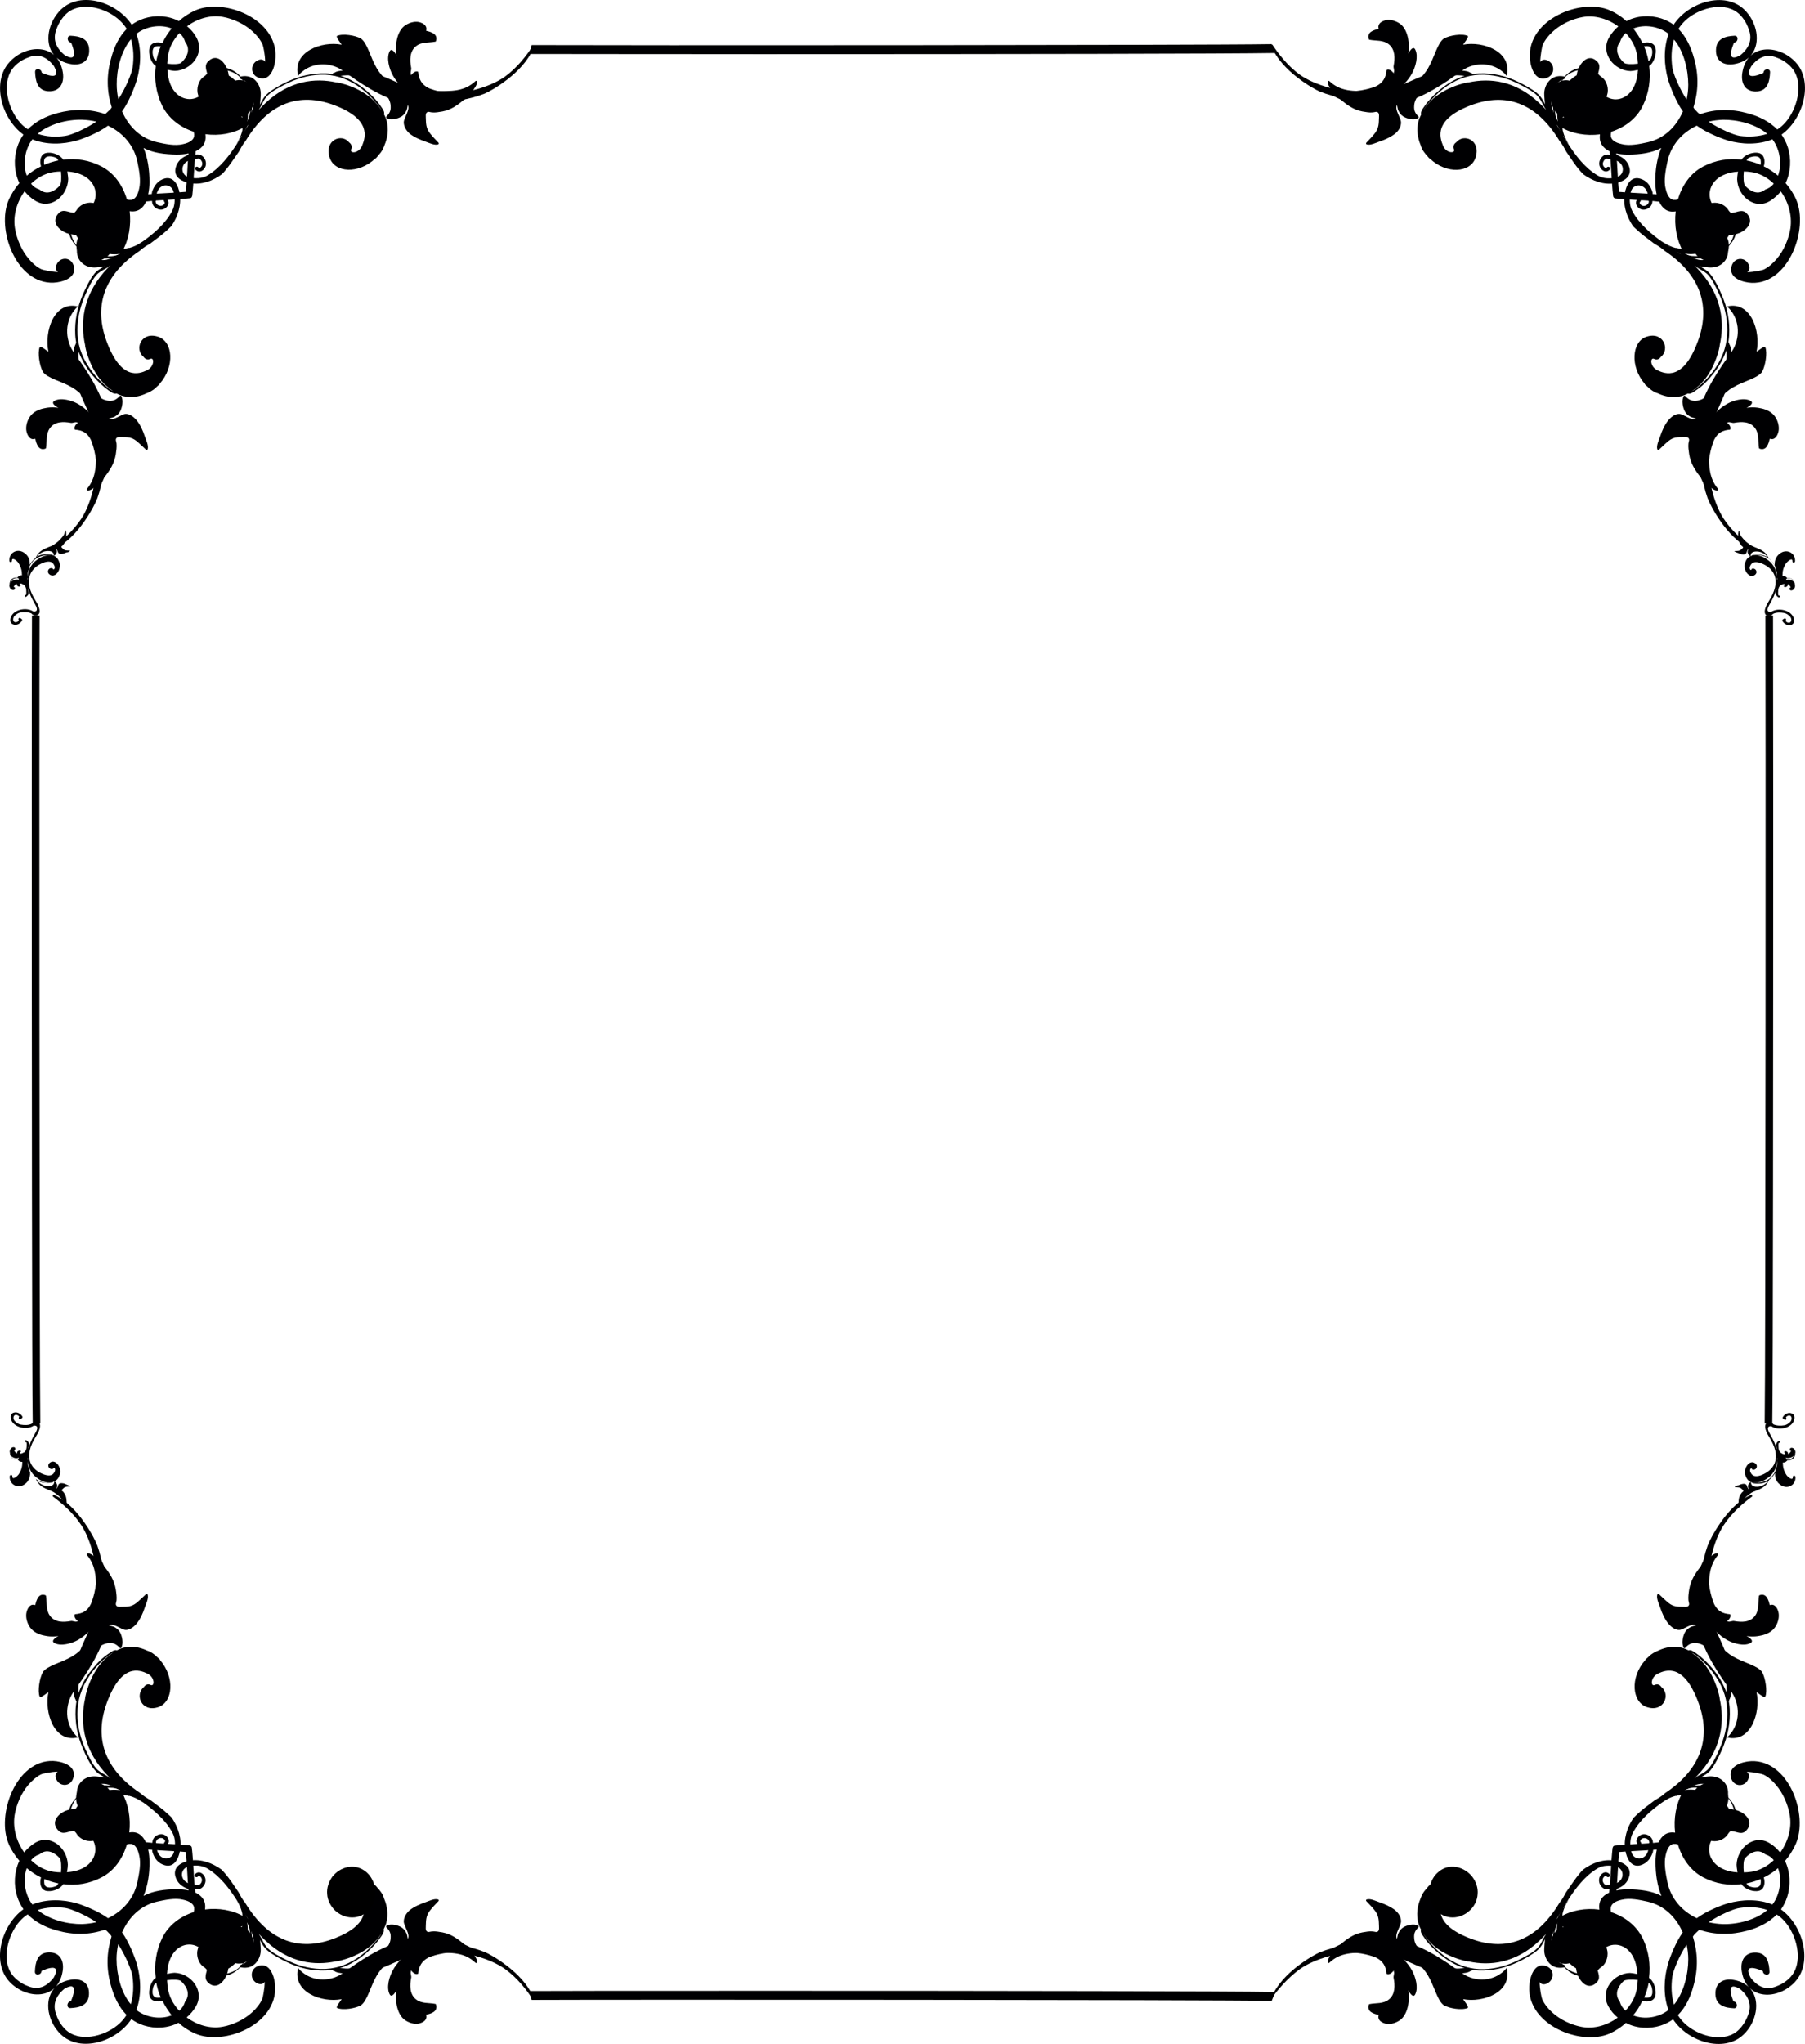 <?xml version="1.0" encoding="UTF-8"?>
<svg id="Layer_1" data-name="Layer 1" xmlns="http://www.w3.org/2000/svg" viewBox="0 0 975.23 1103.94">
  <defs>
    <style>
      .cls-1, .cls-2 {
        fill: #000002;
      }

      .cls-2 {
        stroke: #000;
        stroke-miterlimit: 10;
      }
    </style>
  </defs>
  <g id="Object">
    <g>
      <path class="cls-1" d="m4.76,996.07c1.4,3.29,3.4,6.26,5.7,8.93-2.8,5.96-3.2,13.04-1.2,19.3.8,2.57,2,4.83,3.4,6.88-11.7,8.32-17.6,28.44-7.5,39.22,9,9.55,26.2,10.27,28.7-5.85.9-5.75-1.6-10.47-8-10.06-5.7.41-6.8,5.44-7,10.37-.1,2.36,3.5,2.05,3.6-.41,7.3-3.08,9.5-1.85,6.6,3.59-4,5.24-8.6,6.88-13.8,4.72-3.3-1.13-6.8-3.59-8.8-6.37-5.9-8.11-2.1-21.66,4.2-28.75,1.3-1.44,2.7-2.67,4.3-3.7,4.2,4.31,9.8,7.08,15.9,8.73,8.8,2.46,17.5,2.46,25.9-.51.5.31,1.6,1.33,2.1,1.95l.6.62h0s.5.51.8,1.13c-2.7,8.73-2.9,17.25-.4,26.29,1.7,6.26,4.3,11.81,8.5,16.12-1,1.64-2.2,3.08-3.6,4.42-6.8,6.47-20,10.47-28,4.62-2.8-2.05-5.2-5.65-6.3-9.04-2.1-5.24-.7-9.96,4.4-14.17,5.3-2.98,6.5-.72,3.5,6.78-2.3.1-2.7,3.8-.3,3.7,4.8-.21,9.7-1.44,10-7.29.4-6.47-4.3-9.04-9.9-8.01-4.2.72-7.3,2.57-9.2,5.03-5.3,6.67-3,17.87,3.9,24.44,10.6,10.17,30.2,3.9,38.1-8.21,2,1.44,4.2,2.57,6.7,3.39,6.2,1.95,13.1,1.54,18.8-1.44,2.6,2.36,5.5,4.31,8.8,5.75,15.6,6.98,44.5-4.72,43.4-25.46-.2-4.72-2.5-12.63-8.5-11.19-5.7,1.44-5.3,8.73-.1,9.96,1.3.31,2.4-.31,3-1.13-.1,3.59-1,8.42-1.4,9.34-1.3,2.77-3.1,4.93-5.3,6.98-4.3,4-10.4,6.88-16.1,7.91-6.7,1.23-13.8-.92-19.4-5.03,1.9-1.64,3.6-3.59,5-5.96,4.9-8.62-2.8-17.97-11.6-18.17-.7,0-2.2.21-4,.62,1.1-21.97,23.4-19.3,21.7-3.29-.3,2.98-2.1,5.54.5,8.01,5,4.72,9.8-1.75,10.7-6.47,1.5-8.11-.9-4.93,4.3-4,1.4.31,3.1.21,4.5-.31,2.7-1.03,4.4-3.08,5.2-5.85.9-3.29-.1-7.29-1.9-9.96-1.6-2.36-3.3-2.98-5.2-3.59.6-.31,1.2-.51,1.4-.62,1.7-.92,2.2-3.8.4-4.83-6-3.59-13.7-4.83-21.1-3.9.7-4.72-1.8-7.5-5.2-9.14-1-8.01-1-16.22-1.9-24.13,0-.41-.4-.92-.4-.92-.2-.21-.5-.41-.9-.41-7.8-.82-15.8-.82-23.6-1.75-1.6-3.49-4.3-6.06-8.9-5.24.9-7.7-.5-15.5-4-21.66-1.1-1.85-3.8-1.33-4.7.51-.1.21-.3.82-.6,1.44-.6-1.95-1.3-3.7-3.6-5.34-2.7-1.85-6.5-2.77-9.7-1.85-2.7.82-4.7,2.57-5.7,5.44-.5,1.44-.5,3.18-.3,4.72,1,5.24,4.1,2.77-3.8,4.42-4.6.92-10.8,5.96-6.1,11.09,2.5,2.67,4.9.82,7.8.41,15.5-1.85,18.5,20.95-3,22.28.4-1.85.5-3.49.5-4.11-.3-9.04-9.4-16.84-17.8-11.71-2.3,1.44-4.2,3.18-5.8,5.13-4.1-5.75-6.2-12.94-5.2-19.92.9-5.75,3.6-12.12,7.5-16.63,2-2.26,4.1-4.21,6.7-5.54.9-.51,5.6-1.44,9.1-1.54-.9.72-1.4,1.75-1.1,3.08,1.3,5.34,8.4,5.65,9.7-.21,1.4-6.16-6.3-8.42-11-8.62-20-.72-31,29.06-24,44.97Zm39.6,43.12c-7.8.1-17.7-2.26-24-7.6,4.8-1.54,10-1.75,14.8-1.13,3.4.51,11,3.8,16.9,7.7-2.5.62-5.1.92-7.7,1.03Zm18.6,18.89c0-2.67.3-5.34.9-8.01,3.9,6.06,7.2,13.76,7.7,17.25.7,4.93.6,10.37-.9,15.2-5.3-6.26-7.7-16.33-7.7-24.44Zm34.7,11.81c1.6,1.33,6.2,6.26,2.3,11.29-.6,1.95-1.6,3.49-3.1,4.83-3.3-3.49-5.6-7.8-6.2-12.42-.2-1.44-.3-2.77-.4-4.11,3.3-.41,6.4-.31,7.4.41Zm-13.2,1.13c.5,2.67,1.3,5.34,2.4,7.8-1.1.21-2.3.21-2.9-.1-2.3-.82-1.6-4.52-.8-6.47.2-.41.7-.92,1.3-1.23Zm20.4-40.15c.1.21,0,1.03-.2,1.85-7.3,2.36-13.7,7.08-17.1,14.17-3.3,6.88-4.3,14.27-3.4,21.36-.3.21-.5.31-.7.51-2.1,2.05-3.4,6.37-2.7,9.24.8,2.98,4.3,3.49,7,2.57,1.4,2.88,3.1,5.44,5,7.91-6.1,2.46-13.8,1.13-18.8-2.67-.1-.1-.2-.1-.3-.21,2.9-7.8,2.5-17.04.3-24.75-1.2-4-4.2-11.81-8-17.15,3.5-8.11,9.9-14.58,18.9-16.63,4.2-.92,9.8-2.16,14.1-1.03,6.6,1.44,5.9,4.83,5.9,4.83Zm-4.5-30.6c.8,6.98.8,13.86,1.5,20.74-2.2-.51-4.5-.62-6.5-.62-6.3,0-12.7.82-17.8,3.59,2.3-5.54,3.3-11.91,3.2-18.38,0-2.05-.2-4.42-.7-6.67,6.7.62,13.6.72,20.3,1.33Zm-45.4,13.66c6.9-3.59,11.4-10.27,13.6-17.76.8-.21,1.6-.31,1.8-.21,0,0,3.3-.82,4.8,5.96,1.2,4.42,0,10.17-.9,14.48-1.9,9.24-8.1,15.91-15.9,19.61-5.2-3.8-12.8-6.78-16.8-8.01-7.5-2.16-16.4-2.46-24.1.62-.1-.1-.2-.21-.2-.31-3.8-5.13-5.1-13.04-2.8-19.3,2.4,1.95,4.9,3.7,7.7,5.03-.9,2.77-.4,6.37,2.6,7.19,2.8.72,7-.62,8.9-2.87.2-.21.3-.41.5-.72,7,.92,14.2-.21,20.8-3.7Zm-23.4,3.29c-.4.72-.8,1.23-1.2,1.44-1.9.82-5.5,1.54-6.3-.82-.2-.62-.3-1.95-.1-2.98,2.4,1.03,4.9,1.85,7.6,2.36Zm-10.2-15.71c4.8-4,9.7.62,11,2.26.7.92.9,4.21.6,7.5-1.3,0-2.6-.1-4-.31-4.5-.62-8.7-2.87-12.2-6.26,1.2-1.54,2.7-2.57,4.6-3.18Z"/>
      <path class="cls-1" d="m54.36,841.75c1.7,11.4,3,42.1-15.4,52.88-5.9,3.49-13.2,4.83-15.8,8.42-1.7,3.08-3,10.17-1.7,13.35.8.72,3.8-2.05,4.7-2.46-2.3,10.88,3,27.52,15.9,24.44-6.7-6.16-7.2-15.81-3.4-22.9,3.6-6.88,33.5-38.81,15.7-73.72Z"/>
      <path class="cls-1" d="m28.86,807.25c.2.1.4.21.7.31,12.8,5.75,21.9,23.92,23.1,27.41,5.7,16.22,6.3,41.58-10.8,50.93-3.2,1.75-8.9,3.39-12.4,1.54-2-1.13.1-2.67,2.1-3.9-.6.21-1.3.31-2,.31-1.8.1-3.6,0-5.4-.41-2.9-.51-6-1.85-7.8-4.31-1.7-2.26-2.7-5.65-2-8.52.3-1.13.9-2.57,1.9-3.29,1-.82,1.8-.62,2.8-.41.6-2.87,1.9-6.67,5.5-5.34.2.1.3.31.3.41.6,3.59-.2,7.5,2.1,10.68,2.7,3.7,7.3,3.59,11.3,2.87.9-.21,2.2.51,3.1.31.3-.1.6-.21.9-.1-1-.72-1.9-1.75-2-2.87,0-.31,0-1.03.3-1.03,3.9-.31,6.6-1.64,8.5-5.44.6-1.23,3.5-9.04,3-16.84-.2-2.57-1.9-16.33-8.1-25.77-4.6-7.08-11.2-12.42-15.5-15.61.1-.41.2-.62.4-.92Z"/>
      <path class="cls-1" d="m73.86,876.87c2-2.46,3.4-5.65,4.4-8.73.6-1.85,2.2-4.93,1.5-6.98-.1-.31-.5-.41-.8-.21-1.8,1.64-3.4,3.29-5.3,4.83-2.6,2.05-4.9,2.05-8,2.05-1,0-1.9.21-2.6-.41-.9-.82-.3-1.75-.1-2.98.2-1.95-.1-3.9-.4-5.96-.8-4.93-3.2-8.62-6.2-12.42-1.5-1.95-3.1-3.59-5-5.13-1.2-.92-2.5-2.05-4.1-1.95-.4,0-.5.51-.3.82,2.6,3.18,3.9,6.37,4.5,10.47.6,3.7.4,7.7.3,11.4-.1,3.59-1,6.98-1.3,10.47-.4,3.7-1.9,7.29-3.4,10.68-2.9,6.47-6,13.04-7.1,20.02-.5,3.18-.7,6.47-.2,9.75.2,1.54.2,4.11,1.2,5.54-.1.21-.1.31.1.51.1.1.2.21.3.41.2.31.7.31.9-.1.8-2.57,0-5.24.1-7.91.1-3.9,1.4-7.8,2.9-11.4s4.6-7.29,7.7-9.65c1.8-1.44,3.7-2.46,6.1-2.57,2.5-.1,3.9.72,5.6,2.57.3.31.7.21.9-.1,1.2-2.36.5-6.16-.8-8.42-.7-1.23-1.7-1.95-2.9-2.67-1-.51-2-.62-3-.92,2.7-1.44,6.5,2.36,9.1,2.46,2.2,0,4.4-1.64,5.9-3.49Z"/>
      <path class="cls-1" d="m72.96,970.4c.1-.21.1-.62-.2-.72-5.2-2.87-9.7-5.34-15.6-5.44-5.2-.1-9.5,1.64-13.7,4.72-3.7,2.77-6.6,6.98-6.5,11.81,0,3.39,1.7,6.78,4.1,9.14.5.82,1,1.54,1.7,2.16,2.4,2.26,6.6,3.08,9.5,1.44,2.2-1.33,3.1-4.31.9-6.06-1.3-1.03-2.7-.72-2.8.51-.9-1.23-1.1-4.21-1.1-5.24-.1-2.26.6-4,2-5.75,2.2-2.77,5.8-5.34,9.3-6.06,5.5-2.87,11.6-1.03,16.8,2.67-1.3-1.23-2.9-2.26-4.4-3.18Zm-7.3-3.29c-1.8-.41-3.6-.62-5.6-.41-8.8.82-18.7,4.83-20.8,14.68-.3,1.64-.2,3.49.3,5.34-1.3-2.16-2-4.72-1.7-7.29.7-5.24,3.9-10.37,8.7-11.29,7.9-1.44,9.9-2.87,13.5-2.57,2.1,0,3.9.72,5.6,1.54Z"/>
      <path class="cls-1" d="m86.46,896.58c0-.1,0-.21-.1-.31-.4-.41-.9-.82-1.4-1.23-.5-.51-1-1.03-1.6-1.44-1.3-1.03-2.6-1.75-4-2.16-3.9-1.85-8.2-2.57-12.5-1.54-1.3.31-2.5.82-3.7,1.44-1.4-.51-3,.82-4.1,1.54-3.5,2.26-6.5,5.24-9.1,8.52-5.1,6.06-8.7,13.55-9.1,21.56-.4,7.6,1,14.89,4.1,21.87,1.5,3.49,3.3,7.29,5.6,10.37,1.1,1.54,2.5,2.67,4,3.59,2,1.13,3.7,2.26,5.6,3.7.4.31.8-.1.8-.41,6,5.85,24.8,13.76,32.3,27.93,1.6,3.08,1.6,6.98.7,10.37-1.1,4-5.9,4.62-8.2,1.03-1.1-1.75-1.3-4-1.4-6.06,0-.1,0-.31-.1-.41.1-.82.5-1.44,1.5-1.95.8-.41,1.6-.41,2.4,0,.6.31,1.5,1.33.8,1.95-1,.82.2,2.57,1.2,1.64,2.6-2.36-.1-5.96-3-5.96-1.5,0-3.1.82-4,2.05-.8,1.13-.9,2.26-.8,3.49h0c0,.21,0,.41-.1.51h0v.21c0,.41,0,.72-.1,1.13.1.62.1,1.23.1,1.75,0,.21,0,.41.1.51,1,3.39,3.1,6.26,6.8,7.19,5,1.33,7.4-3.7,8.1-8.01,1.1-6.16-.9-12.42-4.4-17.66-.5-.51-1-1.03-1.5-1.44-3.2-3.08-6.7-5.54-10.1-8.11-2-1.13-3.8-2.26-5.5-3.8-20.5-13.66-24.6-31.01-18-48.87,7.9-21.46,17.6-17.66,21.8-15.71s4.1,7.29,1.8,6.16c-2.3-1.13-3.6,1.13-3.6,1.13-5,3.9-1.5,13.86,7.7,10.88,8.1-2.67,9.1-16.12,1-25.46Zm-25.4-4c-1.1.72-2.1,1.54-3,2.26-9.3,7.6-12.2,21.77-12.1,22.69-2.5,11.29-1.6,25.57,10,39.02,1.2,1.44,2.5,2.77,3.7,4-.8-.62-1.7-1.33-2.6-1.85-1.9-1.03-3.7-1.95-5.2-3.7-2.2-2.67-3.8-6.16-5.3-9.34-3-6.37-4.7-12.94-4.7-20.02,0-7.5,2.1-13.86,6.1-20.02,2.1-3.29,4.8-6.26,7.6-8.93.7-.51,3.4-3.08,5.5-4.11Z"/>
      <path class="cls-1" d="m68.16,969.69h0c-.3-.31-.4-.62-.6-.82-1.3-1.33-3.5-2.36-4.6-2.98-2.2-1.23-4.7-2.46-7.3-2.46s-5.4.41-7.8,1.44c-2,.82-4.4,3.08-4.8,5.44h0c-.4.21-.9.41-1.2.72h0c-.7-3.18-.3-6.26,2-8.73,2.1-2.26,5.1-3.08,8-2.87,3.4.31,7.4.72,10.4,2.57,1.6.92,2.9,2.26,4.2,3.59.7.72,1.2,1.54,1.6,2.36.7.62,1.3,1.33,1.6,2.16-.6-.31-1.1-.41-1.5-.41Z"/>
      <path class="cls-1" d="m59.36,971.64c-.7.21-1.3.41-1.9.72-1.1.41-2.1,1.23-2.7,2.36,1.1,2.36,2,2.98,3,1.75.3-.31.7-.1.8.21.3.51.3,1.03.1,1.44,0,.1,0,.21-.1.41l-.1.1c-.5.92-1.4,1.64-2.1,2.05-2.5,1.44-4.5.41-6.4-1.33-.1.1-.3.1-.5-.1-.9-.82-1-3.59.7-3.29.3.1.6.51.8.62.4.41.9.72,1.4,1.03,1.5.82,3.7,1.64,5,.51.1-.1.2-.21.3-.41h0c-1.6,1.03-4.1.72-4.3-1.75-.3-3.7,4-4.93,6.7-5.75.4-.1.7.21.7.51-.4.41-.9.62-1.4.92Z"/>
      <path class="cls-1" d="m183.26,1066.92c-6.9,3.7-16.4,2.98-22.2-4-3.2,13.14,12.8,18.89,23.5,16.84-.4.92-3.1,3.9-2.5,4.72,3.1,1.44,10,.31,13-1.44,3.5-2.57,5-10.06,8.5-16.02,10.9-18.69,40.7-16.63,51.8-14.58-33.6-19.1-65.4,10.99-72.1,14.48Z"/>
      <path class="cls-1" d="m288.26,1079.14q-.1-.21-.2-.51c-5.3-13.25-22.8-23-26.1-24.33-15.7-6.26-40.4-7.39-49.8,9.96-1.8,3.29-3.5,9.04-1.7,12.73,1,2.05,2.6,0,3.8-2.05-.2.62-.3,1.33-.3,2.05-.1,1.85,0,3.7.3,5.54.5,2.98,1.7,6.16,4,8.11,2.2,1.75,5.5,2.88,8.2,2.26,1.1-.31,2.5-.82,3.3-1.85s.7-1.85.5-2.88c2.8-.62,6.5-1.75,5.3-5.54-.1-.21-.2-.31-.4-.31-3.5-.72-7.3,0-10.4-2.46-3.5-2.77-3.4-7.6-2.6-11.71.2-.92-.5-2.26-.2-3.18.1-.31.2-.62.1-.92.6,1.03,1.7,1.95,2.8,2.16.3,0,1,0,1.1-.31.4-4,1.8-6.67,5.5-8.62,1.2-.62,8.9-3.39,16.4-2.67,2.5.21,15.9,2.36,25,8.83,6.8,4.93,11.8,11.5,14.7,16.02.2,0,.5-.1.7-.31Z"/>
      <path class="cls-1" d="m218.16,1037.86c.1,2.67,3.6,6.67,2.2,9.34-.3-1.03-.3-2.16-.8-3.08-.6-1.23-1.3-2.26-2.5-3.08-2.1-1.33-5.8-2.26-8.1-1.03-.4.21-.4.62-.2.92,1.7,1.75,2.5,3.18,2.3,5.75-.1,2.36-1.2,4.31-2.6,6.16-2.3,3.08-6,6.16-9.6,7.6-3.5,1.44-7.4,2.67-11.2,2.77-2.6,0-5.2-.82-7.7,0-.4.1-.4.62-.2.92.1.1.2.21.4.31.2.21.4.21.5.1,1.3,1.03,3.8,1.13,5.3,1.33,3.1.62,6.3.41,9.5,0,6.9-.92,13.4-4,19.7-6.78,3.3-1.44,6.8-2.98,10.5-3.29,3.4-.31,6.8-1.03,10.2-1.13,3.6,0,7.5-.1,11.1.51,4,.72,7,2.16,10,4.93.3.21.8.1.8-.31.1-1.54-1-2.98-1.8-4.21-1.4-2.05-3-3.7-4.9-5.24-3.7-3.18-7.2-5.75-12-6.67-1.9-.31-3.8-.72-5.7-.51-1.2.1-2.1.72-2.9-.21-.6-.72-.4-1.75-.4-2.67.1-3.18.1-5.54,2.1-8.21,1.5-1.95,3.1-3.59,4.8-5.34.2-.21.1-.72-.2-.82-1.9-.72-5,.82-6.8,1.44-3,1.03-6.1,2.36-8.6,4.31-1.6,1.44-3.2,3.59-3.2,6.16Z"/>
      <path class="cls-1" d="m127.56,1025.75c3.5,5.44,5.1,11.81,2.2,17.35-.8,3.59-3.3,7.19-6.1,9.45-1.7,1.44-3.4,2.05-5.7,1.95-1.1-.1-4-.31-5.1-1.23,1.2-.1,1.5-1.54.5-2.87-1.7-2.26-4.6-1.44-5.9.82-1.7,2.98-1,7.29,1.2,9.86.6.62,1.3,1.23,2.1,1.75,2.3,2.57,5.5,4.31,8.8,4.42,4.7.1,8.9-2.67,11.7-6.47,3.1-4.21,4.9-8.62,4.9-13.96,0-6.16-2.3-10.78-5-16.22-.1-.31-.5-.31-.7-.31-.8-1.33-1.8-2.98-2.9-4.52Zm7.5,17.87c.2,3.8-1.2,5.75-2.8,13.86-1,4.93-6.1,8.11-11.2,8.73-2.5.31-5-.51-7.1-1.85,1.8.51,3.6.72,5.1.41,9.6-1.85,13.7-12.01,14.7-20.95.2-2.05.1-3.9-.3-5.75.8,1.75,1.5,3.59,1.6,5.54Z"/>
      <path class="cls-1" d="m177.86,1018.87c-3,9.45,6.5,13.14,10.5,8.11,0,0,2.2-1.23,1.2-3.7-1-2.36,4.2-2.36,5.9,1.95s5.3,14.37-15.8,22.08c-17.6,6.37-34.3,1.75-47.2-19.61-1.5-1.75-2.5-3.7-3.6-5.75-2.4-3.49-4.7-7.19-7.7-10.58-.5-.51-.9-1.03-1.4-1.54-5.1-3.7-11.1-5.85-17.1-4.93-4.2.72-9.1,3.08-8,8.21.9,3.8,3.7,5.96,6.9,7.08.2,0,.4,0,.5.1.6,0,1.2.1,1.7.21.3-.1.7-.1,1.1-.1h.7c1.2.1,2.3.1,3.4-.72,1.2-.92,2.1-2.46,2.1-4.11,0-2.98-3.3-5.85-5.7-3.29-.9.92.7,2.26,1.6,1.23.7-.72,1.6.21,1.9.82.4.82.3,1.64-.1,2.46-.5.92-1.1,1.33-1.9,1.44-.1,0-.2-.1-.4-.1-2-.21-4.2-.41-5.9-1.64-3.5-2.36-2.8-7.29,1.2-8.32,3.3-.92,7.1-.82,10.1.92,13.6,7.91,20.9,27.41,26.5,33.78-.3,0-.7.41-.4.82,1.3,1.95,2.3,3.7,3.4,5.75.9,1.64,2,3.08,3.4,4.21,3,2.36,6.6,4.31,10,5.96,6.7,3.29,13.8,4.93,21.2,4.62,7.8-.21,15.2-3.8,21.2-8.83,3.2-2.67,6.1-5.65,8.5-9.14.8-1.13,2.1-2.77,1.6-4.21.6-1.23,1.2-2.46,1.5-3.7,1.1-4.31.5-8.83-1.2-12.83-.4-1.44-1.1-2.87-2.1-4.11-.4-.62-.9-1.13-1.4-1.64-.4-.51-.8-1.03-1.2-1.44-.1-.1-.2-.1-.3-.1-8.8-8.52-21.9-7.8-24.7.62Zm23.9,31.11c-2.6,2.88-5.6,5.54-8.8,7.6-6.1,4-12.4,6.06-19.7,5.85-6.9-.21-13.3-2.16-19.4-5.34-3-1.54-6.5-3.29-9-5.65-1.6-1.54-2.5-3.39-3.5-5.34-.5-1.03-1.1-1.85-1.7-2.77,1.2,1.33,2.5,2.57,3.9,3.9,12.9,12.12,26.7,13.45,37.8,11.09.9.1,14.8-2.57,22.4-11.91.8-.92,1.6-1.95,2.3-3.08-1,2.16-3.7,4.93-4.3,5.65Z"/>
      <path class="cls-1" d="m131.16,1035.4l.1.1c.2.21.5.41.7.51,1.3,1.33,2.3,3.59,2.8,4.83,1.1,2.36,2.3,4.83,2.3,7.5s-.6,5.54-1.6,8.01c-.9,2.05-3.1,4.42-5.4,4.83h0c-.2.41-.4.82-.7,1.23h0c3.1.72,6.1.51,8.5-1.85,2.2-2.16,3.2-5.13,3-8.21-.2-3.49-.5-7.6-2.2-10.68-.9-1.64-2.1-3.08-3.4-4.42-.7-.72-1.5-1.23-2.3-1.75-.6-.72-1.3-1.33-2-1.64,0,.62.1,1.03.2,1.54Z"/>
      <path class="cls-1" d="m128.96,1044.33c-.2.72-.5,1.33-.8,1.95-.4,1.13-1.2,2.05-2.4,2.77-2.3-1.13-2.8-2.16-1.6-3.08.3-.31.1-.72-.2-.82-.5-.31-1-.31-1.4-.1-.1,0-.2,0-.4.1l-.1.1c-.9.41-1.6,1.33-2.1,2.05-1.4,2.46-.5,4.62,1.2,6.57-.1.1-.1.31.1.51.7.92,3.5,1.13,3.2-.62-.1-.31-.4-.62-.6-.82-.4-.41-.7-.92-1-1.44-.8-1.54-1.5-3.8-.4-5.13.1-.1.2-.21.4-.31h0c-1,1.64-.7,4.21,1.6,4.42,3.6.41,4.8-4,5.8-6.67.1-.41-.2-.72-.5-.72-.2.31-.5.72-.8,1.23Z"/>
    </g>
    <g>
      <path class="cls-2" d="m17.66,437.92c0,122.9.1,309.78.5,330.52l3.1-.1c-.5-29.67-.6-399.31-.4-435.35h-3.1c-.1,10.78-.1,51.95-.1,104.94Z"/>
      <path class="cls-1" d="m37.76,297.56c0-.1,0-.21-.1-.21-.7,0-1.3,0-2-.1-.9-.1-1.4-.62-2-1.23-.2-.21-.4-.31-.5-.62,0-.31.3-.41.5-.62.4-.31.7-.82,1-1.23.8-1.13,1-2.36,1.1-3.8.1-.72.1-1.33,0-2.05-.1-.41-.1-.92-.4-1.23-.1-.1-.2,0-.2.1-.1,1.13-.4,2.05-1.1,2.98-.6.82-1.4,1.64-2.1,2.36-.7.72-1.5,1.23-2.3,1.85-.8.72-1.8,1.13-2.7,1.44-1.8.72-3.7,1.44-5.2,2.67-1.4,1.13-2.3,2.87-2.5,3.49-.3.21-.6.41-.9.72-.9.92-1.7,1.85-2.3,2.98v-1.23c-.1-2.46-1.4-4.31-3.4-5.54-3.7-2.16-7.9.41-7.6,4.62.1.92,1.4.92,1.4,0-.1-2.46,2.9.1,3.5,1.13,1.5,2.36,1.9,4.31,1.9,6.67h-.4c-.8,0-1.3.41-1.8.92-.1.1-.2.1-.2.1v.1s0,.1-.1.1c-1.2-.1-2.4.21-3.3,1.13-.6.72-.9,1.75-.9,2.67-.1.31-.1.51-.1.72.1.92.7,1.95,1.7,2.16.7.21,1.4-.21,1.3-1.03-.1-.51-.4-.72-.7-.41,0-.41.6-1.03.8-1.33.3-.31.5-.51.8-.62h0c.1.72.3,1.33,1,1.54.2.1.5.1.8,0h0s.1,0,.1-.1c.1-.1.2-.21.3-.31,0-.1,0-.21-.1-.21-.4.1-.5-.21-.3-.92.4-.1.7-.1,1,.1.3.1.5.21.8.41h.1c.1.1.3.21.4.31.3.31.5.62.7.92.2.51.4,1.03.4,1.64,0,.72.2,1.85-.1,2.77-.5-.21-1,.31-.7.82.5.72,1.7-.62,1.9-1.03.4-.92.2-2.05-.1-3.08,0,0,.1,0,.1-.1,1.3,5.24,4.1,8.42,4.6,10.47.4,1.64-.8,1.95-1.8,1.85-3.4-2.36-9.6-1.33-11.7,2.05-.9,1.44-1.4,4,.6,4.83,1.8.82,3.9-.21,4.9-1.95.2-.31.1-.62-.1-.82-.4-.31-.5-.41-1-.62-.8-.31-1.1.92-.5,1.33-.4.41-.9.82-1.5.92-2,.31-2-2.16-1-3.29.9-.92,2-1.75,3.3-1.95,1.7-.31,4.1-.31,5.9.51.3.41.7.82,1.3.92.1.1.2.1.3.1,2.1.51,4.9-1.13.6-8.01-6.6-10.47-3.1-16.84,2.9-19.82,5.7-2.77,6.9,0,7.4,1.23s-.5,2.26-.8,1.64c-.3-.72-.9-.51-.9-.51-1.7-.21-2.9,2.46-.5,3.7,2.2,1.13,4.9-1.33,5.1-4.93v-.62c0-.21,0-.41-.1-.62-.1-.41-.2-.82-.4-1.23-.4-1.13-1.2-2.16-2.2-2.77-.3-.21-.7-.31-1-.41-.2-.41-.7-.41-1.1-.51-1.1-.21-2.3-.21-3.5-.1-1.5.1-3,.62-4.3,1.33.3-.31.5-.62.8-.92.8-.72,1.8-1.33,2.8-1.75,1-.41,2.3-.51,3.4-.41.6.1,1.2.21,1.7.72s.6.92.6,1.64c0,.1.1.21.2.1.7-.21,1.3-1.13,1.4-1.85.1-.41,0-.72-.1-1.13-.1-.31-.3-.51-.4-.82.8.21.9,1.75,1.4,2.36.5.51,1.2.62,1.9.51.9-.1,1.8-.51,2.5-.82.7,0,1.6-.31,1.8-.82Zm-27.4,15.61c-1.2-.31-2.5-.21-3.7.51-.4.21-.7.62-.9,1.13.2-.72.5-1.33,1.1-1.85.9-.72,1.9-.82,3-.72,0,.1.1.21.2.31,0,.31.1.51.3.62Zm12.7-13.04c1.1-.21,2.2-.31,3.2-.31.2,0,1.3,0,1.9.21-.4-.1-.7-.1-1-.1-3.3-.31-6.6,1.95-6.8,2.16-2.7,1.75-5.2,4.83-5.4,9.86v1.54c0-.31-.1-.62-.2-.92-.1-.21.3-.41.2-.62.1-1.03-.2-2.16.2-3.18s.7-1.95.8-2.87c.5-1.03,1.2-2.05,2-2.98,1.5-1.44,3.2-2.36,5.1-2.77Z"/>
      <path class="cls-1" d="m36.16,801.91c-.8-.41-1.7-.82-2.5-.82-.7-.1-1.4,0-1.9.51-.5.51-.5,2.05-1.4,2.36.1-.21.3-.51.4-.82.1-.41.2-.72.1-1.13-.2-.72-.7-1.64-1.4-1.85-.1,0-.2,0-.2.1,0,.72-.1,1.13-.6,1.64-.5.41-1.1.62-1.7.72-1.1.1-2.4,0-3.4-.41s-2-.92-2.8-1.75c-.3-.31-.5-.62-.8-.92,1.3.72,2.8,1.23,4.3,1.33,1.2.1,2.3.1,3.5-.1.4-.1.9-.1,1.1-.51.4-.1.7-.21,1-.41,1.1-.62,1.8-1.64,2.2-2.77.2-.41.3-.82.4-1.23,0-.21,0-.41.1-.62v-.62c-.2-3.49-2.9-6.06-5.1-4.93-2.4,1.23-1.2,3.9.5,3.7,0,0,.7.21.9-.51.3-.72,1.3.41.8,1.64-.5,1.23-1.7,3.9-7.4,1.23-6-2.87-9.6-9.24-2.9-19.82,4.3-6.78,1.6-8.52-.6-8.01-.1,0-.2,0-.3.1-.6.21-1,.51-1.3.92-1.7.92-4.1.82-5.9.51-1.3-.21-2.4-1.03-3.3-1.95-1.1-1.13-1-3.59,1-3.29.6.1,1.1.51,1.5.92-.7.41-.3,1.64.5,1.33.5-.21.6-.31,1-.62.2-.21.3-.62.1-.82-1-1.64-3-2.67-4.9-1.95-2,.82-1.5,3.39-.6,4.83,2.2,3.39,8.3,4.42,11.7,2.05,1,0,2.2.21,1.8,1.85-.5,2.05-3.3,5.13-4.6,10.47,0,0,0-.1-.1-.1.3-1.03.5-2.16.1-3.08-.2-.41-1.4-1.75-1.9-1.03-.3.51.2,1.03.7.82.3.82.1,1.95.1,2.77,0,.51-.2,1.13-.4,1.64-.2.31-.4.62-.7.92-.1.1-.2.21-.4.31h-.1c-.3.1-.5.31-.8.41-.3.1-.6.21-1,.1-.2-.72-.1-1.03.3-.92.1,0,.1-.1.1-.21s-.1-.21-.3-.31l-.1-.1h0c-.3-.1-.6-.1-.8,0-.8.21-1,.82-1,1.54h0c-.3-.1-.6-.31-.8-.62-.2-.21-.7-.82-.8-1.33.3.21.6,0,.7-.41.1-.82-.6-1.23-1.3-1.03-.9.21-1.6,1.23-1.7,2.16,0,.21,0,.51.1.72,0,.92.3,1.95.9,2.67.8.92,2.1,1.23,3.3,1.13,0,0,0,.1.1.1v.1s0,.1.2.1c.4.51,1,.92,1.8.92h.4c0,2.46-.4,4.31-1.9,6.67-.6.92-3.6,3.59-3.5,1.13.1-.92-1.3-.92-1.4,0-.3,4.21,3.9,6.78,7.6,4.62,2-1.23,3.2-3.08,3.4-5.54v-1.23c.6,1.13,1.4,2.05,2.3,2.98.3.31.6.51.9.72.2.62,1.1,2.36,2.5,3.49,1.5,1.23,3.4,1.95,5.2,2.67.9.41,1.9.82,2.7,1.44.7.62,1.6,1.13,2.3,1.85.7.72,1.5,1.54,2.1,2.36.7.92,1,1.85,1.1,2.98,0,.1.1.21.2.1.3-.31.4-.82.4-1.23.1-.72.1-1.33,0-2.05-.1-1.33-.3-2.57-1.1-3.8-.3-.41-.6-.92-1-1.23-.3-.21-.6-.31-.5-.62,0-.31.3-.41.5-.62.6-.62,1.1-1.13,2-1.23.7-.1,1.3-.1,2-.1.1,0,.2-.1.1-.21-.4-.21-1.3-.51-1.8-.82Zm-26.2-13.96c-.1.1-.1.21-.2.31-1,.1-2.1,0-3-.72-.6-.41-.9-1.13-1.1-1.85.2.51.6.92.9,1.13,1.2.82,2.4.92,3.7.51-.1.21-.2.41-.3.62Zm8.1,9.75c-.8-.92-1.5-1.85-2-2.98-.1-.92-.4-1.85-.8-2.87-.4-.92,0-2.16-.2-3.18.1-.21-.3-.41-.2-.62.1-.31.1-.62.2-.92v1.54c.2,5.03,2.7,8.11,5.4,9.86.1.21,3.4,2.46,6.8,2.16.3,0,.7-.1,1-.1-.6.21-1.7.21-1.9.21-1.1,0-2.2,0-3.2-.31-2-.41-3.7-1.33-5.1-2.77Z"/>
    </g>
    <g>
      <path class="cls-1" d="m28.96,152.68c4.6-.21,12.4-2.46,11-8.62-1.3-5.85-8.4-5.54-9.7-.21-.3,1.33.2,2.46,1.1,3.08-3.5-.1-8.2-1.13-9.1-1.54-2.7-1.33-4.8-3.29-6.7-5.54-3.8-4.42-6.6-10.78-7.5-16.63-1.1-6.88,1.1-14.17,5.2-19.92,1.6,1.95,3.5,3.8,5.8,5.13,8.4,5.13,17.5-2.67,17.8-11.71,0-.72-.2-2.36-.5-4.11,21.4,1.33,18.5,24.23,3,22.28-2.9-.31-5.3-2.26-7.8.41-4.7,5.13,1.5,10.17,6.1,11.09,7.9,1.64,4.8-.82,3.8,4.42-.3,1.44-.2,3.18.3,4.72.9,2.77,3,4.62,5.7,5.44,3.2.92,7.1,0,9.7-1.85,2.3-1.54,3-3.39,3.6-5.34.3.62.5,1.23.6,1.44.9,1.85,3.6,2.26,4.7.51,3.5-6.06,4.9-13.96,4-21.66,4.6.72,7.3-1.75,8.9-5.24,7.8-.92,15.8-.92,23.6-1.75.4,0,.7-.21.9-.41,0,0,.3-.51.4-.92.9-8.01.9-16.12,1.9-24.13,3.5-1.54,5.9-4.42,5.2-9.14,7.4,1.03,15.1-.31,21.1-3.9,1.8-1.03,1.3-3.9-.4-4.83-.2-.1-.8-.31-1.4-.62,1.9-.62,3.7-1.33,5.2-3.59,1.8-2.67,2.8-6.67,1.9-9.96-.8-2.77-2.5-4.93-5.2-5.85-1.4-.51-3.1-.62-4.5-.31-5.1.92-2.8,4.21-4.3-4-.9-4.72-5.7-11.19-10.7-6.47-2.7,2.46-.9,5.03-.5,8.01,1.7,15.91-20.6,18.69-21.7-3.29,1.8.41,3.4.62,4,.62,8.8-.21,16.5-9.45,11.6-18.17-1.3-2.36-3-4.31-5-5.96,5.6-4.11,12.7-6.26,19.4-5.03,5.6,1.03,11.8,3.9,16.1,7.91,2.2,2.05,4,4.21,5.3,6.98.4.92,1.4,5.75,1.4,9.34-.6-.92-1.7-1.44-3-1.13-5.2,1.33-5.6,8.52.1,9.96,6,1.54,8.3-6.37,8.5-11.19,1.1-20.74-27.8-32.34-43.4-25.36-3.2,1.44-6.2,3.39-8.8,5.75-5.7-2.98-12.6-3.39-18.8-1.44-2.5.82-4.7,1.95-6.7,3.39C63.26,1.23,43.66-5.13,32.96,5.13c-6.9,6.67-9.2,17.87-3.9,24.44,2,2.46,5,4.31,9.2,5.03,5.6,1.03,10.3-1.54,9.9-8.01-.3-5.85-5.2-7.08-10-7.29-2.3-.1-2,3.59.3,3.7,2.9,7.5,1.7,9.75-3.5,6.78-5.1-4.21-6.5-8.93-4.4-14.17,1.2-3.39,3.6-6.98,6.3-9.04,8-5.96,21.2-1.95,28,4.62,1.4,1.33,2.6,2.77,3.6,4.42-4.2,4.21-6.9,9.86-8.5,16.12-2.5,9.04-2.3,17.66.4,26.29-.4.51-.8,1.13-.8,1.13h0l-.6.51c-.6.51-1.6,1.54-2.1,1.95-8.4-2.87-17.1-2.87-25.9-.51-6.1,1.64-11.7,4.42-15.9,8.73-1.6-1.03-3-2.16-4.3-3.7-6.3-7.08-10-20.64-4.2-28.75,2-2.87,5.5-5.24,8.8-6.37,5.1-2.16,9.7-.62,13.8,4.72,2.9,5.44.7,6.67-6.6,3.59-.1-2.36-3.7-2.77-3.6-.41.2,4.93,1.3,9.96,7,10.37,6.3.41,8.9-4.31,8-10.06-2.5-16.12-19.8-15.5-28.7-5.85-10.2,10.88-4.3,31.01,7.4,39.33-1.4,1.95-2.6,4.31-3.4,6.88-2,6.37-1.6,13.35,1.2,19.3-2.3,2.67-4.2,5.65-5.7,8.93-7,15.91,4,45.69,24.2,44.87Zm23.1-86.97c-5.9,3.9-13.5,7.29-16.9,7.7-4.8.72-10.1.51-14.8-1.13,6.3-5.44,16.2-7.8,24-7.6,2.6.1,5.2.41,7.7,1.03Zm18.7-44.56c1.5,4.93,1.6,10.27.9,15.2-.5,3.49-3.8,11.29-7.7,17.25-.6-2.57-.9-5.24-.9-8.01-.1-7.91,2.3-17.97,7.7-24.44Zm19.6,13.25c.1-1.33.2-2.67.4-4.11.6-4.62,2.9-8.93,6.2-12.42,1.5,1.23,2.5,2.77,3.1,4.83,3.9,5.03-.7,9.96-2.3,11.29-1.1.72-4.2.82-7.4.41Zm-7.2-2.77c-.8-1.95-1.4-5.65.8-6.47.6-.21,1.9-.31,2.9-.1-1.1,2.46-1.9,5.13-2.4,7.8-.6-.31-1.1-.82-1.3-1.23Zm15.8,46.2c-4.4,1.13-9.9-.1-14.1-1.03-9-2.05-15.4-8.52-18.9-16.63,3.8-5.34,6.8-13.04,8-17.15,2.2-7.7,2.6-16.84-.3-24.75.1-.1.2-.1.3-.21,5-3.8,12.7-5.13,18.8-2.67-2,2.36-3.7,5.03-5,7.91-2.7-.92-6.2-.41-7,2.57-.7,2.87.5,7.19,2.7,9.24.2.21.4.31.7.51-.9,7.08.1,14.48,3.4,21.36,3.5,7.08,9.9,11.81,17.1,14.17.2.82.3,1.64.2,1.85,0,0,.7,3.39-5.9,4.83Zm-18.9,27.11c.5-2.26.7-4.62.7-6.67,0-6.47-.9-12.83-3.2-18.38,5.1,2.77,11.5,3.49,17.8,3.59,2,0,4.3-.1,6.5-.62-.7,6.88-.7,13.76-1.5,20.74-6.7.62-13.6.72-20.3,1.33Zm-45.9-18.69c-.2-.31-.3-.51-.5-.72-2-2.26-6.1-3.59-8.9-2.87-3,.72-3.5,4.42-2.6,7.19-2.8,1.33-5.4,3.08-7.7,5.03-2.3-6.26-1-14.17,2.8-19.3.1-.1.1-.21.2-.31,7.6,3.08,16.5,2.77,24.1.62,3.9-1.13,11.5-4.11,16.8-8.01,7.8,3.7,14,10.37,15.9,19.61.9,4.42,2,10.06.9,14.48-1.5,6.78-4.7,5.96-4.8,5.96-.2.1-1,0-1.8-.21-2.2-7.5-6.7-14.07-13.6-17.76-6.6-3.49-13.8-4.62-20.8-3.7Zm-10.3,2.77c-.2-1.13-.1-2.36.1-2.98.9-2.36,4.5-1.64,6.3-.82.5.21.9.72,1.2,1.44-2.6.51-5.1,1.33-7.6,2.36Zm-7.1,10.17c3.5-3.29,7.7-5.65,12.2-6.26,1.4-.21,2.7-.31,4-.31.3,3.29.2,6.57-.6,7.5-1.3,1.64-6.2,6.26-11,2.26-1.9-.62-3.4-1.64-4.6-3.18Z"/>
      <path class="cls-1" d="m54.36,262.14c1.7-11.4,3-42.1-15.4-52.88-5.9-3.49-13.2-4.83-15.8-8.42-1.7-3.08-3-10.17-1.7-13.35.8-.72,3.8,2.05,4.7,2.46-2.3-10.88,3-27.52,15.9-24.44-6.7,6.16-7.2,15.81-3.4,22.9,3.6,6.88,33.5,38.81,15.7,73.72Z"/>
      <path class="cls-1" d="m28.86,296.64c.2-.1.4-.21.7-.31,12.8-5.75,21.9-23.92,23.1-27.41,5.7-16.22,6.3-41.58-10.8-50.93-3.2-1.75-8.9-3.39-12.4-1.54-2,1.13.1,2.67,2.1,3.9-.6-.21-1.3-.31-2-.31-1.8-.1-3.6,0-5.4.41-2.9.51-6,1.85-7.8,4.31-1.7,2.26-2.7,5.65-2,8.52.3,1.13.9,2.57,1.9,3.29,1,.82,1.8.62,2.8.41.6,2.87,1.9,6.67,5.5,5.34.2-.1.3-.31.3-.41.6-3.59-.2-7.5,2.1-10.68,2.7-3.7,7.3-3.59,11.3-2.87.9.21,2.2-.51,3.1-.31.3.1.6.21.9.1-1,.72-1.9,1.75-2,2.87,0,.31,0,1.03.3,1.03,3.9.31,6.6,1.64,8.5,5.44.6,1.23,3.5,9.04,3,16.84-.2,2.57-1.9,16.33-8.1,25.77-4.6,7.08-11.2,12.42-15.5,15.61.1.41.2.62.4.92Z"/>
      <path class="cls-1" d="m42.86,227.84c.1,0,.2-.1.3-.1h-.1l-.2.1Z"/>
      <path class="cls-1" d="m73.86,227.02c2,2.46,3.4,5.65,4.4,8.73.6,1.85,2.2,4.93,1.5,6.98-.1.31-.5.41-.8.21-1.8-1.64-3.4-3.29-5.3-4.83-2.6-2.05-4.9-2.05-8-2.05-1,0-1.9-.21-2.6.41-.9.82-.3,1.75-.1,2.98.2,1.95-.1,3.9-.4,5.96-.8,4.93-3.2,8.62-6.2,12.42-1.5,1.95-3.1,3.59-5,5.13-1.2.92-2.5,2.05-4.1,1.95-.4,0-.5-.51-.3-.82,2.6-3.18,3.9-6.37,4.5-10.47.6-3.7.4-7.7.3-11.4-.1-3.59-1-6.98-1.3-10.47-.4-3.7-1.9-7.29-3.4-10.68-2.9-6.47-6-13.04-7.1-20.02-.5-3.18-.7-6.47-.2-9.75.2-1.54.2-4.11,1.2-5.54-.1-.21-.1-.31.1-.51.1-.1.2-.21.3-.41.2-.31.7-.31.9.1.8,2.57,0,5.24.1,7.91.1,3.9,1.4,7.8,2.9,11.4s4.6,7.29,7.7,9.65c1.8,1.44,3.7,2.46,6.1,2.57,2.5.1,3.9-.72,5.6-2.57.3-.31.7-.21.9.1,1.2,2.36.5,6.16-.8,8.42-.7,1.23-1.7,1.95-2.9,2.67-1,.51-2,.62-3,.92,2.7,1.44,6.5-2.36,9.1-2.46,2.2,0,4.4,1.64,5.9,3.49Z"/>
      <path class="cls-1" d="m77.36,130.3c-5.3,3.7-11.4,5.54-16.8,2.67-3.5-.72-7.1-3.18-9.3-6.06-1.4-1.75-2.1-3.49-2-5.75,0-1.13.2-4.11,1.1-5.24.1,1.23,1.5,1.54,2.8.51,2.2-1.75,1.3-4.72-.9-6.06-2.9-1.75-7.2-.82-9.5,1.44-.6.62-1.2,1.33-1.7,2.16-2.4,2.36-4.1,5.75-4.1,9.14,0,4.83,2.8,9.04,6.5,11.81,4.2,3.08,8.5,4.83,13.7,4.72,6-.1,10.5-2.67,15.6-5.44.3-.21.3-.51.2-.72,1.5-.92,3.1-1.95,4.4-3.18Zm-17.1,8.11c-3.7.31-5.6-1.13-13.5-2.57-4.8-.92-8.1-6.06-8.7-11.29-.3-2.57.4-5.13,1.7-7.29-.5,1.85-.6,3.7-.3,5.34,2,9.75,12,13.76,20.8,14.68,2,.21,3.8,0,5.6-.41-1.9.72-3.7,1.44-5.6,1.54Z"/>
      <path class="cls-1" d="m85.26,181.84c-9.2-2.87-12.7,6.98-7.7,10.88,0,0,1.3,2.26,3.6,1.13,2.3-1.13,2.4,4.21-1.8,6.16-4.2,1.95-13.9,5.75-21.8-15.71-6.6-17.87-2.5-35.22,18-48.87,1.6-1.54,3.5-2.67,5.5-3.8,3.4-2.57,6.9-5.03,10.1-8.11.5-.51,1-1.03,1.5-1.44,3.5-5.24,5.5-11.5,4.4-17.66-.7-4.31-3.2-9.34-8.1-8.01-3.7,1.03-5.7,3.9-6.8,7.19,0,.21,0,.41-.1.51,0,.62-.1,1.23-.1,1.75.1.31.1.72.1,1.13v.21h0c0,.21,0,.41.1.51h0c-.1,1.23,0,2.36.8,3.49.9,1.23,2.5,2.05,4,2.05,2.9,0,5.7-3.59,3-5.96-1-.92-2.1.82-1.2,1.64.7.72-.2,1.64-.8,1.95-.8.41-1.6.31-2.4,0-1-.51-1.3-1.13-1.5-1.95,0-.1.1-.21.1-.41.1-2.05.3-4.31,1.4-6.06,2.2-3.59,7.1-2.98,8.2,1.03.9,3.39.9,7.29-.7,10.37-7.4,14.17-26.3,22.08-32.3,27.93,0-.31-.4-.72-.8-.41-1.8,1.33-3.6,2.46-5.6,3.7-1.6.92-3,2.05-4,3.59-2.3,3.08-4,6.88-5.6,10.37-3,6.98-4.5,14.27-4.1,21.87.4,8.01,4.1,15.5,9.1,21.56,2.7,3.18,5.7,6.16,9.1,8.52,1.1.72,2.7,2.05,4.1,1.54,1.2.62,2.4,1.13,3.7,1.44,4.3,1.03,8.6.31,12.5-1.54,1.4-.51,2.7-1.23,4-2.16.6-.51,1.1-.92,1.6-1.44.5-.41.9-.82,1.4-1.23.1-.1.1-.21.1-.31,8.3-9.34,7.3-22.9-1-25.46Zm-29.7,25.26c-2.9-2.67-5.5-5.65-7.6-8.93-4.1-6.16-6.2-12.53-6.1-20.02,0-7.08,1.8-13.66,4.7-20.02,1.5-3.18,3.1-6.67,5.3-9.34,1.4-1.64,3.3-2.67,5.2-3.7,1-.51,1.8-1.13,2.6-1.85-1.2,1.23-2.5,2.57-3.7,4-11.5,13.45-12.5,27.72-10,39.02-.1.92,2.8,15.09,12.1,22.69,1,.82,2,1.54,3,2.26-2.1-.92-4.8-3.49-5.5-4.11Z"/>
      <path class="cls-1" d="m68.16,134.2l-.1.1c-.2.21-.3.51-.5.72-1.3,1.33-3.5,2.36-4.6,2.98-2.2,1.23-4.7,2.46-7.3,2.46s-5.4-.41-7.8-1.44c-2-.82-4.4-3.08-4.8-5.44h0c-.4-.21-.9-.41-1.2-.72h0c-.7,3.18-.3,6.26,2,8.73,2.1,2.26,5.1,3.08,8,2.87,3.4-.31,7.4-.72,10.4-2.57,1.6-.92,2.9-2.26,4.2-3.59.7-.72,1.2-1.54,1.6-2.36.7-.62,1.3-1.33,1.6-2.16-.6.31-1.1.41-1.5.41Z"/>
      <path class="cls-1" d="m59.36,132.25c-.7-.21-1.3-.41-1.9-.72-1.1-.41-2.1-1.23-2.7-2.36,1.1-2.36,2-2.98,3-1.75.3.31.7.1.8-.21.3-.51.3-1.03.1-1.44,0-.1,0-.21-.1-.41l-.1-.1c-.5-.92-1.4-1.64-2.1-2.05-2.5-1.44-4.5-.41-6.4,1.33-.1-.1-.3-.1-.5.1-.9.82-1,3.59.7,3.29.3-.1.6-.51.8-.62.4-.41.9-.72,1.4-1.03,1.5-.82,3.7-1.64,5-.51.1.1.2.21.3.41h0c-1.6-1.03-4.1-.72-4.3,1.75-.3,3.7,4,4.93,6.7,5.75.4.1.7-.21.7-.51-.4-.41-.9-.62-1.4-.92Z"/>
      <path class="cls-1" d="m183.26,36.96c-6.9-3.7-16.4-2.98-22.2,4-3.2-13.14,12.8-18.89,23.5-16.84-.4-.92-3.1-3.9-2.5-4.72,3.1-1.44,10-.31,13,1.44,3.5,2.57,5,10.06,8.5,16.02,10.9,18.69,40.7,16.63,51.8,14.58-33.6,19.1-65.4-10.99-72.1-14.48Z"/>
      <path class="cls-1" d="m288.36,25.47c-.1.21-.2.41-.3.72-5.3,13.25-22.8,23-26.1,24.33-15.7,6.26-40.4,7.39-49.8-9.96-1.8-3.29-3.5-9.04-1.7-12.73,1-2.05,2.6,0,3.8,2.05-.2-.62-.3-1.33-.3-2.05-.1-1.85,0-3.7.3-5.54.5-2.98,1.7-6.16,4-8.11,2.2-1.75,5.5-2.87,8.2-2.26,1.1.31,2.5.82,3.3,1.85s.7,1.85.5,2.87c2.8.62,6.5,1.75,5.3,5.54-.1.21-.2.31-.4.31-3.5.72-7.3,0-10.4,2.46-3.5,2.77-3.4,7.6-2.6,11.71.2.92-.5,2.26-.2,3.18.1.31.2.62.1.92.6-1.03,1.7-1.95,2.8-2.16.3,0,1,0,1.1.31.4,4,1.8,6.67,5.5,8.62,1.2.62,8.9,3.39,16.4,2.67,2.5-.21,15.9-2.36,25-8.83,6.8-4.93,11.9-11.81,14.8-16.22.2.1.5.21.7.31Z"/>
      <path class="cls-1" d="m218.16,66.02c.1-2.67,3.6-6.67,2.2-9.34-.3,1.03-.3,2.16-.8,3.08-.6,1.23-1.3,2.26-2.5,3.08-2.1,1.33-5.8,2.26-8.1,1.03-.4-.21-.4-.62-.2-.92,1.7-1.75,2.5-3.18,2.3-5.75-.1-2.36-1.2-4.31-2.6-6.16-2.3-3.08-6-6.16-9.6-7.6-3.5-1.44-7.4-2.67-11.2-2.77-2.6,0-5.2.82-7.7,0-.4-.1-.4-.62-.2-.92.1-.1.2-.21.4-.31.2-.21.4-.21.5-.1,1.3-1.03,3.8-1.13,5.3-1.33,3.1-.62,6.3-.41,9.5,0,6.9.92,13.4,4,19.7,6.78,3.3,1.44,6.8,2.98,10.5,3.29,3.4.31,6.8,1.03,10.2,1.13,3.6,0,7.5.1,11.1-.51,4-.72,7-2.16,10-4.93.3-.21.8-.1.8.31.1,1.54-1,2.98-1.8,4.21-1.4,2.05-3,3.7-4.9,5.24-3.7,3.18-7.2,5.75-12,6.67-1.9.31-3.8.72-5.7.51-1.2-.1-2.1-.72-2.9.21-.6.72-.4,1.75-.4,2.67.1,3.18.1,5.54,2.1,8.21,1.5,1.95,3.1,3.59,4.8,5.34.2.21.1.72-.2.82-1.9.72-5-.82-6.8-1.44-3-1.03-6.1-2.36-8.6-4.31-1.6-1.44-3.2-3.59-3.2-6.16Z"/>
      <path class="cls-1" d="m130.56,73.42c.2.1.6,0,.7-.31,2.6-5.34,4.9-10.06,5-16.22,0-5.34-1.8-9.75-4.9-13.96-2.8-3.7-7-6.57-11.7-6.47-3.3.1-6.6,1.95-8.8,4.42-.8.51-1.5,1.13-2.1,1.75-2.1,2.46-2.9,6.88-1.2,9.86,1.3,2.26,4.2,3.08,5.9.82,1-1.33.7-2.77-.5-2.87,1.2-1.03,4.1-1.23,5.1-1.23,2.2-.1,3.9.51,5.7,1.95,2.8,2.26,5.3,5.85,6.1,9.45,2.9,5.54,1.3,11.81-2.2,17.35,1-1.33,2-2.98,2.9-4.52Zm3-7.5c.4-1.85.5-3.7.3-5.75-1-8.93-5.1-19.1-14.7-20.95-1.6-.31-3.4-.1-5.1.41,2.1-1.44,4.6-2.16,7.1-1.85,5.1.62,10.2,3.8,11.2,8.73,1.6,8.11,3,10.06,2.8,13.86-.2,1.85-.9,3.7-1.6,5.54Z"/>
      <path class="cls-1" d="m202.76,85.63c.1,0,.2,0,.3-.1.4-.41.8-.92,1.2-1.44.5-.51.9-1.13,1.4-1.64,1-1.33,1.6-2.67,2.1-4.11,1.7-4,2.3-8.52,1.2-12.83-.3-1.33-.8-2.57-1.5-3.7.5-1.44-.8-3.08-1.6-4.21-2.3-3.49-5.3-6.47-8.5-9.14-6-5.03-13.4-8.62-21.2-8.83-7.4-.21-14.5,1.44-21.2,4.62-3.4,1.64-7,3.59-10,5.96-1.4,1.13-2.5,2.57-3.4,4.21-1.1,2.05-2.1,3.9-3.4,5.75-.3.41.1.82.4.82-5.6,6.26-12.9,25.77-26.5,33.78-2.9,1.75-6.7,1.75-10.1.92-3.9-1.03-4.6-5.96-1.2-8.32,1.7-1.13,3.9-1.44,5.9-1.64.1,0,.3,0,.4-.1.8.1,1.4.51,1.9,1.44.4.72.5,1.64.1,2.46-.3.62-1.2,1.64-1.9.82-.9-.92-2.5.31-1.6,1.23,2.4,2.67,5.8-.21,5.7-3.29,0-1.54-.8-3.18-2.1-4.11-1.1-.82-2.2-.82-3.4-.72h-.7c-.4,0-.7,0-1.1-.1-.6.1-1.2.21-1.7.21-.2,0-.4,0-.5.1-3.2,1.13-6,3.29-6.9,7.08-1.2,5.13,3.8,7.5,8,8.21,6,.92,12-1.13,17.1-4.93.5-.51,1-1.03,1.4-1.54,2.9-3.39,5.2-7.08,7.7-10.58,1.1-2.05,2.1-4,3.6-5.75,12.8-21.36,29.6-25.98,47.2-19.61,21,7.6,17.6,17.66,15.8,22.08-1.8,4.42-7,4.42-5.9,1.95,1-2.36-1.2-3.7-1.2-3.7-3.9-5.03-13.5-1.23-10.5,8.11,2.6,8.42,15.7,9.14,24.7.62Zm3.3-26.18c-.7-1.13-1.5-2.16-2.3-3.08-7.6-9.34-21.5-12.01-22.4-11.91-11-2.36-24.9-1.03-37.8,11.09-1.4,1.33-2.6,2.57-3.9,3.9.6-.92,1.2-1.75,1.7-2.77.9-1.95,1.9-3.9,3.5-5.34,2.5-2.36,6-4.11,9-5.65,6.1-3.18,12.5-5.13,19.4-5.34,7.3-.21,13.5,1.85,19.7,5.85,3.2,2.16,6.2,4.72,8.8,7.7.6.72,3.3,3.49,4.3,5.54Z"/>
      <path class="cls-1" d="m131.16,68.49l.1-.1c.2-.21.5-.41.7-.51,1.3-1.33,2.3-3.59,2.8-4.83,1.1-2.36,2.3-4.83,2.3-7.5s-.6-5.54-1.6-8.01c-.9-2.05-3.1-4.42-5.4-4.83h0c-.2-.41-.4-.82-.7-1.23h0c3.1-.72,6.1-.51,8.5,1.85,2.2,2.16,3.2,5.13,3,8.21-.2,3.49-.5,7.6-2.2,10.68-.9,1.64-2.1,3.08-3.4,4.42-.7.72-1.5,1.23-2.3,1.75-.6.72-1.3,1.33-2,1.64,0-.62.1-1.03.2-1.54Z"/>
      <path class="cls-1" d="m128.96,59.55c-.2-.72-.5-1.33-.8-1.95-.4-1.13-1.2-2.05-2.4-2.77-2.3,1.13-2.8,2.16-1.6,3.08.3.31.1.72-.2.82-.5.31-1,.31-1.4.1-.1,0-.2,0-.4-.1l-.1-.1c-.9-.41-1.6-1.33-2.1-2.05-1.4-2.46-.5-4.62,1.2-6.57-.1-.1-.1-.31.1-.51.7-.92,3.5-1.13,3.2.62-.1.31-.4.62-.6.82-.4.41-.7.92-1,1.44-.8,1.54-1.5,3.8-.4,5.13.1.1.2.21.4.31h0c-1-1.64-.7-4.21,1.6-4.42,3.6-.41,4.8,4,5.8,6.67.1.41-.2.72-.5.72-.2-.31-.5-.72-.8-1.23Z"/>
    </g>
    <g>
      <path class="cls-1" d="m946.16,951.2c-4.6.21-12.4,2.46-11,8.62,1.3,5.85,8.4,5.54,9.7.21.3-1.33-.2-2.46-1.1-3.08,3.5.1,8.2,1.13,9.1,1.54,2.7,1.33,4.8,3.29,6.7,5.54,3.8,4.42,6.6,10.78,7.5,16.63,1.1,6.88-1.1,14.17-5.2,19.92-1.6-1.95-3.5-3.8-5.8-5.13-8.4-5.13-17.5,2.67-17.8,11.71,0,.72.2,2.36.5,4.11-21.4-1.33-18.5-24.23-3-22.28,2.9.31,5.3,2.26,7.8-.41,4.7-5.13-1.5-10.17-6.1-11.09-7.9-1.64-4.8.82-3.8-4.42.3-1.44.2-3.18-.3-4.72-.9-2.77-3-4.62-5.7-5.44-3.2-.92-7.1,0-9.7,1.85-2.3,1.54-3,3.39-3.6,5.34-.3-.62-.5-1.23-.6-1.44-.9-1.85-3.6-2.26-4.7-.51-3.5,6.06-4.9,13.96-4,21.66-4.6-.72-7.3,1.75-8.9,5.24-7.8.92-15.8.92-23.6,1.75-.4,0-.7.21-.9.41,0,0-.3.51-.4.92-.9,8.01-.9,16.12-1.9,24.13-3.5,1.54-5.9,4.42-5.2,9.14-7.4-1.03-15.1.31-21.1,3.9-1.8,1.03-1.3,3.9.4,4.83.2.1.8.31,1.4.62-1.9.62-3.7,1.33-5.2,3.59-1.8,2.67-2.8,6.67-1.9,9.96.8,2.77,2.5,4.93,5.2,5.85,1.4.51,3.1.62,4.5.31,5.1-.92,2.8-4.21,4.3,4,.9,4.72,5.7,11.19,10.7,6.47,2.7-2.46.9-5.03.5-8.01-1.7-15.91,20.6-18.69,21.7,3.29-1.8-.41-3.4-.62-4-.62-8.8.21-16.5,9.45-11.6,18.17,1.3,2.36,3,4.31,5,5.96-5.6,4.11-12.7,6.26-19.4,5.03-5.6-1.03-11.8-3.9-16.1-7.91-2.2-2.05-4-4.21-5.3-6.98-.4-.92-1.4-5.75-1.4-9.34.6.92,1.7,1.44,3,1.13,5.2-1.33,5.6-8.52-.1-9.96-6-1.54-8.3,6.37-8.5,11.19-1.1,20.74,27.8,32.34,43.4,25.46,3.2-1.44,6.2-3.39,8.8-5.75,5.7,2.98,12.6,3.39,18.8,1.44,2.5-.82,4.7-1.95,6.7-3.39,7.9,12.12,27.5,18.38,38.1,8.21,6.9-6.57,9.2-17.87,3.9-24.44-2-2.46-5-4.31-9.2-5.03-5.6-1.03-10.3,1.54-9.9,8.01.3,5.85,5.2,7.08,10,7.29,2.3.1,2-3.59-.3-3.7-2.9-7.5-1.7-9.75,3.5-6.78,5.1,4.21,6.5,8.93,4.4,14.17-1.2,3.39-3.6,6.98-6.3,9.04-8,5.96-21.2,1.95-28-4.62-1.4-1.33-2.6-2.77-3.6-4.42,4.2-4.21,6.9-9.86,8.5-16.12,2.5-9.04,2.3-17.66-.4-26.29.4-.51.8-1.13.8-1.13h0l.6-.62c.6-.51,1.6-1.54,2.1-1.95,8.4,2.87,17.1,2.87,25.9.51,6.1-1.64,11.7-4.42,15.9-8.73,1.6,1.03,3,2.16,4.3,3.7,6.3,7.08,10,20.64,4.2,28.75-2,2.88-5.5,5.24-8.8,6.37-5.1,2.16-9.7.62-13.8-4.72-2.9-5.44-.7-6.67,6.6-3.59.1,2.36,3.7,2.77,3.6.41-.2-4.93-1.3-9.96-7-10.37-6.3-.41-8.9,4.31-8,10.06,2.5,16.12,19.8,15.5,28.7,5.85,10.1-10.78,4.1-31.01-7.5-39.22,1.4-1.95,2.6-4.31,3.4-6.88,2-6.37,1.6-13.35-1.2-19.3,2.3-2.67,4.2-5.65,5.7-8.93,7.2-16.02-3.8-45.79-24-44.97Zm-23,86.97c5.9-3.9,13.5-7.29,16.9-7.7,4.8-.72,10.1-.51,14.8,1.13-6.3,5.44-16.2,7.8-24,7.6-2.6-.1-5.2-.41-7.7-1.03Zm-18.7,44.56c-1.5-4.93-1.6-10.27-.9-15.2.5-3.49,3.8-11.29,7.7-17.25.6,2.57.9,5.24.9,8.01,0,7.91-2.4,17.97-7.7,24.44Zm-19.6-13.35c-.1,1.33-.2,2.67-.4,4.11-.6,4.62-2.9,8.93-6.2,12.42-1.5-1.23-2.5-2.77-3.1-4.83-3.9-5.03.7-9.96,2.3-11.29,1-.62,4.2-.72,7.4-.41Zm7.2,2.88c.8,1.95,1.4,5.65-.8,6.47-.6.21-1.9.31-2.9.1,1.1-2.46,1.9-5.13,2.4-7.8.6.31,1.1.82,1.3,1.23Zm-15.9-46.2c4.4-1.13,9.9.1,14.1,1.03,9,2.05,15.4,8.52,18.9,16.63-3.8,5.34-6.8,13.04-8,17.15-2.2,7.7-2.6,16.84.3,24.75-.1.1-.2.1-.3.21-5,3.8-12.7,5.13-18.8,2.67,2-2.36,3.7-5.03,5-7.91,2.7.92,6.2.41,7-2.57.7-2.88-.5-7.19-2.7-9.24-.2-.21-.4-.31-.7-.51.9-7.08-.1-14.48-3.4-21.36-3.5-7.08-9.9-11.81-17.1-14.17-.2-.82-.3-1.64-.2-1.85.1,0-.7-3.39,5.9-4.83Zm19-27.11c-.5,2.26-.7,4.62-.7,6.67,0,6.47.9,12.83,3.2,18.38-5.1-2.77-11.5-3.49-17.8-3.59-2,0-4.3.1-6.5.62.7-6.88.7-13.76,1.5-20.74,6.7-.62,13.5-.72,20.3-1.33Zm45.8,18.69c.2.31.3.51.5.72,2,2.26,6.1,3.59,8.9,2.87,3-.72,3.5-4.42,2.6-7.19,2.8-1.33,5.4-3.08,7.7-5.03,2.3,6.26,1,14.17-2.8,19.3-.1.1-.1.21-.2.31-7.6-3.08-16.5-2.77-24.1-.62-3.9,1.13-11.5,4.11-16.8,8.01-7.8-3.7-14-10.37-15.9-19.61-.9-4.42-2-10.06-.9-14.48,1.5-6.78,4.7-5.96,4.8-5.96.2-.1,1,0,1.8.21,2.2,7.5,6.7,14.07,13.6,17.76,6.7,3.49,13.9,4.62,20.8,3.7Zm10.3-2.77c.2,1.13.1,2.36-.1,2.98-.9,2.36-4.5,1.64-6.3.82-.5-.21-.9-.72-1.2-1.44,2.6-.51,5.2-1.33,7.6-2.36Zm7.1-10.17c-3.5,3.29-7.7,5.65-12.2,6.26-1.4.21-2.7.31-4,.31-.3-3.29-.2-6.57.6-7.5,1.3-1.64,6.2-6.26,11-2.26,1.9.62,3.4,1.64,4.6,3.18Z"/>
      <path class="cls-1" d="m920.86,841.75c-1.7,11.4-3,42.1,15.4,52.88,5.9,3.49,13.2,4.83,15.8,8.42,1.7,3.08,3,10.17,1.7,13.35-.8.72-3.8-2.05-4.7-2.46,2.3,10.88-3,27.52-15.9,24.44,6.7-6.16,7.2-15.81,3.4-22.9-3.6-6.88-33.6-38.81-15.7-73.72Z"/>
      <path class="cls-1" d="m946.36,807.25c-.2.1-.4.21-.7.31-12.8,5.75-21.9,23.92-23.1,27.41-5.7,16.22-6.3,41.58,10.8,50.93,3.2,1.75,8.9,3.39,12.4,1.54,2-1.13-.1-2.67-2.1-3.9.6.21,1.3.31,2,.31,1.8.1,3.6,0,5.4-.41,2.9-.51,6-1.85,7.8-4.31,1.7-2.26,2.7-5.65,2-8.52-.3-1.13-.9-2.57-1.9-3.29-1-.82-1.8-.62-2.8-.41-.6-2.87-1.9-6.67-5.5-5.34-.2.1-.3.31-.3.41-.6,3.59.2,7.5-2.1,10.68-2.7,3.7-7.3,3.59-11.3,2.87-.9-.21-2.2.51-3.1.31-.3-.1-.6-.21-.9-.1,1-.72,1.9-1.75,2-2.87,0-.31,0-1.03-.3-1.03-3.9-.31-6.6-1.64-8.5-5.44-.6-1.23-3.5-9.04-3-16.84.2-2.57,1.9-16.33,8.1-25.77,4.6-7.08,11.2-12.42,15.5-15.61-.1-.41-.3-.62-.4-.92Z"/>
      <path class="cls-1" d="m901.36,876.87c-2-2.46-3.4-5.65-4.4-8.73-.6-1.85-2.2-4.93-1.5-6.98.1-.31.5-.41.8-.21,1.8,1.64,3.4,3.29,5.3,4.83,2.6,2.05,4.9,2.05,8,2.05,1,0,1.9.21,2.6-.41.9-.82.3-1.75.1-2.98-.2-1.95.1-3.9.4-5.96.8-4.93,3.2-8.62,6.2-12.42,1.5-1.95,3.1-3.59,5-5.13,1.2-.92,2.5-2.05,4.1-1.95.4,0,.5.51.3.82-2.6,3.18-3.9,6.37-4.5,10.47-.6,3.7-.4,7.7-.3,11.4.1,3.59,1,6.98,1.3,10.47.4,3.7,1.9,7.29,3.4,10.68,2.9,6.47,6,13.04,7.1,20.02.5,3.18.7,6.47.2,9.75-.2,1.54-.2,4.11-1.2,5.54.1.21.1.31-.1.51-.1.1-.2.21-.3.41-.2.31-.7.31-.9-.1-.8-2.57,0-5.24-.1-7.91-.1-3.9-1.4-7.8-2.9-11.4s-4.6-7.29-7.7-9.65c-1.8-1.44-3.7-2.46-6.1-2.57-2.5-.1-3.9.72-5.6,2.57-.3.31-.7.21-.9-.1-1.2-2.36-.5-6.16.8-8.42.7-1.23,1.7-1.95,2.9-2.67,1-.51,2-.62,3-.92-2.7-1.44-6.5,2.36-9.1,2.46-2.3,0-4.4-1.64-5.9-3.49Z"/>
      <path class="cls-1" d="m897.76,973.59c5.3-3.7,11.4-5.54,16.8-2.67,3.5.72,7.1,3.18,9.3,6.06,1.4,1.75,2.1,3.49,2,5.75,0,1.13-.2,4.11-1.1,5.24-.1-1.23-1.5-1.54-2.8-.51-2.2,1.75-1.3,4.72.9,6.06,2.9,1.75,7.2.82,9.5-1.44.6-.62,1.2-1.33,1.7-2.16,2.4-2.36,4.1-5.75,4.1-9.14,0-4.83-2.8-9.04-6.5-11.81-4.2-3.08-8.5-4.83-13.7-4.72-6,.1-10.5,2.67-15.6,5.44-.3.21-.3.51-.2.72-1.4.92-3,1.95-4.4,3.18Zm17.2-8.11c3.7-.31,5.6,1.13,13.5,2.57,4.8.92,8.1,6.06,8.7,11.29.3,2.57-.4,5.13-1.7,7.29.5-1.85.6-3.7.3-5.34-2-9.75-12-13.76-20.8-14.68-2-.21-3.8,0-5.6.41,1.9-.72,3.6-1.44,5.6-1.54Z"/>
      <path class="cls-1" d="m889.96,922.04c9.2,2.87,12.7-6.98,7.7-10.88,0,0-1.3-2.26-3.6-1.13-2.3,1.13-2.4-4.21,1.8-6.16s13.9-5.75,21.8,15.71c6.6,17.87,2.5,35.22-18,48.87-1.6,1.54-3.5,2.67-5.5,3.8-3.4,2.57-6.9,5.03-10.1,8.11-.5.51-1,1.03-1.5,1.44-3.5,5.24-5.5,11.5-4.4,17.66.7,4.31,3.2,9.34,8.1,8.01,3.7-1.03,5.7-3.9,6.8-7.19,0-.21,0-.41.1-.51,0-.62.1-1.23.1-1.75-.1-.31-.1-.72-.1-1.13v-.21h0c0-.21,0-.41-.1-.51h0c.1-1.23,0-2.36-.8-3.49-.9-1.23-2.5-2.05-4-2.05-2.9,0-5.7,3.59-3,5.96,1,.92,2.1-.82,1.2-1.64-.7-.72.2-1.64.8-1.95.8-.41,1.6-.31,2.4,0,1,.51,1.3,1.13,1.5,1.95,0,.1-.1.21-.1.41-.1,2.05-.3,4.31-1.4,6.06-2.2,3.59-7.1,2.98-8.2-1.03-.9-3.39-.9-7.29.7-10.37,7.4-14.17,26.3-22.08,32.3-27.93,0,.31.4.72.8.41,1.8-1.33,3.6-2.46,5.6-3.7,1.6-.92,3-2.05,4-3.59,2.3-3.08,4-6.88,5.6-10.37,3-6.98,4.5-14.27,4.1-21.87-.4-8.01-4.1-15.5-9.1-21.56-2.7-3.18-5.7-6.16-9.1-8.52-1.1-.72-2.7-2.05-4.1-1.54-1.2-.62-2.4-1.13-3.7-1.44-4.3-1.03-8.6-.31-12.5,1.54-1.4.51-2.7,1.23-4,2.16-.6.51-1.1.92-1.6,1.44-.5.41-.9.82-1.4,1.23-.1.1-.1.21-.1.31-8.4,9.34-7.3,22.79,1,25.46Zm29.6-25.26c2.9,2.67,5.5,5.65,7.6,8.93,4.1,6.16,6.2,12.53,6.1,20.02,0,7.08-1.8,13.66-4.7,20.02-1.5,3.18-3.1,6.67-5.3,9.34-1.4,1.64-3.3,2.67-5.2,3.7-1,.51-1.8,1.13-2.6,1.85,1.2-1.23,2.5-2.57,3.7-4,11.5-13.45,12.5-27.72,10-39.02.1-.92-2.8-15.09-12.1-22.69-1-.82-2-1.54-3-2.26,2.1.92,4.9,3.49,5.5,4.11Z"/>
      <path class="cls-1" d="m907.06,969.69h0c.3-.31.4-.62.6-.82,1.3-1.33,3.5-2.36,4.6-2.98,2.2-1.23,4.7-2.46,7.3-2.46s5.4.41,7.8,1.44c2,.82,4.4,3.08,4.8,5.44h0c.4.21.9.41,1.2.72h0c.7-3.18.3-6.26-2-8.73-2.1-2.26-5.1-3.08-8-2.87-3.4.31-7.4.72-10.4,2.57-1.6.92-2.9,2.26-4.2,3.59-.7.72-1.2,1.54-1.6,2.36-.7.62-1.3,1.33-1.6,2.16.5-.31,1-.41,1.5-.41Z"/>
      <path class="cls-1" d="m915.76,971.64c.7.21,1.3.41,1.9.72,1.1.41,2.1,1.23,2.7,2.36-1.1,2.36-2,2.98-3,1.75-.3-.31-.7-.1-.8.21-.3.51-.3,1.03-.1,1.44,0,.1,0,.21.1.41l.1.1c.5.92,1.4,1.64,2.1,2.05,2.5,1.44,4.5.41,6.4-1.33.1.1.3.1.5-.1.9-.82,1-3.59-.7-3.29-.3.1-.6.51-.8.62-.4.41-.9.72-1.4,1.03-1.5.82-3.7,1.64-5,.51-.1-.1-.2-.21-.3-.41h0c1.6,1.03,4.1.72,4.3-1.75.3-3.7-4-4.93-6.7-5.75-.4-.1-.7.21-.7.51.5.41.9.62,1.4.92Z"/>
      <path class="cls-1" d="m791.86,1066.92c6.9,3.7,16.4,2.98,22.2-4,3.2,13.14-12.8,18.89-23.5,16.84.4.92,3.1,3.9,2.5,4.72-3.1,1.44-10,.31-13-1.44-3.5-2.57-5-10.06-8.5-16.02-10.9-18.69-40.7-16.63-51.8-14.58,33.7-19.1,65.4,10.99,72.1,14.48Z"/>
      <path class="cls-1" d="m685.76,1079.35c.1-.21,1.2-.41,1.3-.62,5.3-13.25,22.8-23,26.1-24.33,15.7-6.26,40.4-7.39,49.8,9.96,1.8,3.29,3.5,9.04,1.7,12.73-1,2.05-2.6,0-3.8-2.05.2.62.3,1.33.3,2.05.1,1.85,0,3.7-.3,5.54-.5,2.98-1.7,6.16-4,8.11-2.2,1.75-5.5,2.88-8.2,2.26-1.1-.31-2.5-.82-3.3-1.85s-.7-1.85-.5-2.88c-2.8-.62-6.5-1.75-5.3-5.54.1-.21.2-.31.4-.31,3.5-.72,7.3,0,10.4-2.46,3.5-2.77,3.4-7.6,2.6-11.71-.2-.92.5-2.26.2-3.18-.1-.31-.2-.62-.1-.92-.6,1.03-1.7,1.95-2.8,2.16-.3,0-1,0-1.1-.31-.4-4-1.8-6.67-5.5-8.62-1.2-.62-8.9-3.39-16.4-2.67-2.5.21-15.9,2.36-25,8.83-6.8,4.93-12.7,12.01-15.7,16.53-.1-.1-.5-.62-.8-.72Z"/>
      <path class="cls-1" d="m753.56,1063.22h0s-.1.1-.1.21l.1-.21Z"/>
      <path class="cls-1" d="m756.96,1037.86c-.1,2.67-3.6,6.67-2.2,9.34.3-1.03.3-2.16.8-3.08.6-1.23,1.3-2.26,2.5-3.08,2.1-1.33,5.8-2.26,8.1-1.03.4.21.4.62.2.92-1.7,1.75-2.5,3.18-2.3,5.75.1,2.36,1.2,4.31,2.6,6.16,2.3,3.08,6,6.16,9.6,7.6,3.5,1.44,7.4,2.67,11.2,2.77,2.6,0,5.2-.82,7.7,0,.4.1.4.62.2.92-.1.1-.2.21-.4.31-.2.21-.4.21-.5.1-1.3,1.03-3.8,1.13-5.3,1.33-3.1.62-6.3.41-9.5,0-6.9-.92-13.4-4-19.7-6.78-3.3-1.44-6.8-2.98-10.5-3.29-3.4-.31-6.8-1.03-10.2-1.13-3.6,0-7.5-.1-11.1.51-4,.72-7,2.16-10,4.93-.3.21-.8.1-.8-.31-.1-1.54,1-2.98,1.8-4.21,1.4-2.05,3-3.7,4.9-5.24,3.7-3.18,7.2-5.75,12-6.67,1.9-.31,3.8-.72,5.7-.51,1.2.1,2.1.72,2.9-.21.6-.72.4-1.75.4-2.67-.1-3.18-.1-5.54-2.1-8.21-1.5-1.95-3.1-3.59-4.8-5.34-.2-.21-.1-.72.2-.82,1.9-.72,5,.82,6.8,1.44,3,1.03,6.1,2.36,8.6,4.31,1.7,1.44,3.3,3.59,3.2,6.16Z"/>
      <path class="cls-1" d="m844.66,1030.47c-.2-.1-.6,0-.7.31-2.6,5.34-4.9,10.06-5,16.22,0,5.34,1.8,9.75,4.9,13.96,2.8,3.7,7,6.57,11.7,6.47,3.3-.1,6.6-1.95,8.8-4.42.8-.51,1.5-1.13,2.1-1.75,2.1-2.46,2.9-6.88,1.2-9.86-1.3-2.26-4.2-3.08-5.9-.82-1,1.33-.7,2.77.5,2.87-1.2,1.03-4.1,1.23-5.1,1.23-2.2.1-3.9-.51-5.7-1.95-2.8-2.26-5.3-5.85-6.1-9.45-2.9-5.54-1.3-11.81,2.2-17.35-1.1,1.33-2.1,2.98-2.9,4.52Zm-3.1,7.5c-.4,1.85-.5,3.7-.3,5.75,1,8.93,5.1,19.1,14.7,20.95,1.6.31,3.4.1,5.1-.41-2.1,1.44-4.6,2.16-7.1,1.85-5.1-.62-10.2-3.8-11.2-8.73-1.6-8.11-3-10.06-2.8-13.86.3-1.85.9-3.7,1.6-5.54Z"/>
      <path class="cls-1" d="m772.46,1018.25c-.1,0-.2,0-.3.1-.4.41-.8.92-1.2,1.44-.5.51-.9,1.13-1.4,1.64-1,1.33-1.6,2.67-2.1,4.11-1.7,4-2.3,8.52-1.2,12.83.3,1.33.8,2.57,1.5,3.7-.5,1.44.8,3.08,1.6,4.21,2.3,3.49,5.3,6.47,8.5,9.14,6,5.03,13.4,8.62,21.2,8.83,7.4.21,14.5-1.44,21.2-4.62,3.4-1.64,7-3.59,10-5.96,1.4-1.13,2.5-2.57,3.4-4.21,1.1-2.05,2.1-3.9,3.4-5.75.3-.41-.1-.82-.4-.82,5.6-6.26,12.9-25.77,26.5-33.78,2.9-1.75,6.7-1.75,10.1-.92,3.9,1.03,4.6,5.96,1.2,8.32-1.7,1.13-3.9,1.44-5.9,1.64-.1,0-.3,0-.4.1-.8-.1-1.4-.51-1.9-1.44-.4-.72-.5-1.64-.1-2.46.3-.62,1.2-1.64,1.9-.82.9.92,2.5-.31,1.6-1.23-2.4-2.67-5.8.21-5.7,3.29,0,1.54.8,3.18,2.1,4.11,1.1.82,2.2.82,3.4.72h.7c.4,0,.7,0,1.1.1.6-.1,1.2-.21,1.7-.21.2,0,.4,0,.5-.1,3.2-1.13,6-3.29,6.9-7.08,1.2-5.13-3.8-7.5-8-8.21-6-.92-12,1.13-17.1,4.93-.5.51-1,1.03-1.4,1.54-2.9,3.39-5.2,7.08-7.7,10.58-1.1,2.05-2.1,4-3.6,5.75-12.8,21.36-29.6,25.98-47.2,19.61-21-7.6-17.6-17.66-15.8-22.08s7-4.42,5.9-1.95c-1,2.36,1.2,3.7,1.2,3.7,3.9,5.03,13.5,1.23,10.5-8.11-2.6-8.42-15.7-9.14-24.7-.62Zm-3.4,26.18c.7,1.13,1.5,2.16,2.3,3.08,7.6,9.34,21.5,12.01,22.4,11.91,11,2.36,24.9,1.03,37.8-11.09,1.4-1.33,2.6-2.57,3.9-3.9-.6.92-1.2,1.75-1.7,2.77-.9,1.95-1.9,3.9-3.5,5.34-2.5,2.36-6,4.11-9,5.65-6.1,3.18-12.5,5.13-19.4,5.34-7.3.21-13.5-1.85-19.7-5.85-3.2-2.16-6.2-4.72-8.8-7.6-.6-.82-3.2-3.59-4.3-5.65Z"/>
      <path class="cls-1" d="m844.06,1035.4h0c-.3.31-.6.51-.8.62-1.3,1.33-2.3,3.59-2.8,4.83-1.1,2.36-2.3,4.83-2.3,7.5s.6,5.54,1.6,8.01c.9,2.05,3.1,4.42,5.4,4.83h0c.2.41.4.82.7,1.23h0c-3.1.72-6.1.51-8.5-1.85-2.2-2.16-3.2-5.13-3-8.21.2-3.49.5-7.6,2.2-10.68.9-1.64,2.1-3.08,3.4-4.42.7-.72,1.5-1.23,2.3-1.75.6-.72,1.3-1.33,2-1.64-.1.62-.2,1.03-.2,1.54Z"/>
      <path class="cls-1" d="m846.16,1044.33c.2.72.5,1.33.8,1.95.4,1.13,1.2,2.05,2.4,2.77,2.3-1.13,2.8-2.16,1.6-3.08-.3-.31-.1-.72.2-.82.5-.31,1-.31,1.4-.1.1,0,.2,0,.4.1l.1.1c.9.41,1.6,1.33,2.1,2.05,1.4,2.46.5,4.62-1.2,6.57.1.1.1.31-.1.51-.7.92-3.5,1.13-3.2-.62.1-.31.4-.62.6-.82.4-.41.7-.92,1-1.44.8-1.54,1.5-3.8.4-5.13-.1-.1-.2-.21-.4-.31h0c1,1.64.7,4.21-1.6,4.42-3.6.41-4.8-4-5.8-6.67-.1-.41.2-.72.5-.72.2.31.5.72.8,1.23Z"/>
    </g>
    <g>
      <path class="cls-2" d="m957.56,437.92c0,122.9-.1,309.78-.5,330.52l-3.1-.1c.5-29.67.6-399.31.4-435.35h3.1c0,10.78.1,51.95.1,104.94Z"/>
      <path class="cls-1" d="m938.96,298.59c.8.41,1.7.82,2.5.82.7.1,1.4,0,1.9-.51s.5-2.05,1.4-2.36c-.1.21-.3.51-.4.82-.1.41-.2.72-.1,1.13.2.72.7,1.64,1.4,1.85.1,0,.2,0,.2-.1,0-.72.1-1.13.6-1.64.5-.41,1.1-.62,1.7-.72,1.1-.1,2.4,0,3.4.41s2,.92,2.8,1.75c.3.31.5.62.8.92-1.3-.72-2.8-1.23-4.3-1.33-1.2-.1-2.3-.1-3.5.1-.4.1-.9.1-1.1.51-.4.1-.7.21-1,.41-1.1.62-1.8,1.64-2.2,2.77-.2.41-.3.82-.4,1.23,0,.21,0,.41-.1.62v.62c.2,3.49,2.9,6.06,5.1,4.93,2.4-1.23,1.2-3.9-.5-3.7,0,0-.7-.21-.9.51-.3.72-1.3-.41-.8-1.64s1.7-3.9,7.4-1.23c6,2.87,9.6,9.24,2.9,19.82-4.3,6.78-1.6,8.52.6,8.01.1,0,.2,0,.3-.1.6-.21,1-.51,1.3-.92,1.7-.92,4.1-.82,5.9-.51,1.3.21,2.4,1.03,3.3,1.95,1.1,1.13,1,3.59-1,3.29-.6-.1-1.1-.51-1.5-.92.7-.41.3-1.64-.5-1.33-.5.21-.6.31-1,.62-.2.21-.3.62-.1.82,1,1.64,3,2.67,4.9,1.95,2-.82,1.5-3.39.6-4.83-2.2-3.39-8.3-4.42-11.7-2.05-1,0-2.2-.21-1.8-1.85.5-2.05,3.3-5.13,4.6-10.47,0,0,0,.1.1.1-.3,1.03-.5,2.16-.1,3.08.2.41,1.4,1.75,1.9,1.03.3-.51-.2-1.03-.7-.82-.3-.82-.1-1.95-.1-2.77,0-.51.2-1.13.4-1.64.2-.31.4-.62.7-.92.1-.1.2-.21.4-.31h.1c.3-.1.5-.31.8-.41s.6-.21,1-.1c.2.72.1,1.03-.3.92-.1,0-.1.1-.1.21s.1.21.3.31l.1.1h0c.3.1.6.1.8,0,.8-.21,1-.82,1-1.54h0c.3.1.6.31.8.62.2.21.7.82.8,1.33-.3-.21-.6,0-.7.41-.1.82.6,1.23,1.3,1.03.9-.21,1.6-1.23,1.7-2.16,0-.21,0-.51-.1-.72,0-.92-.3-1.95-.9-2.67-.8-.92-2.1-1.23-3.3-1.13,0,0,0-.1-.1-.1v-.1s0-.1-.2-.1c-.4-.51-1-.92-1.8-.92h-.4c0-2.46.4-4.31,1.9-6.67.6-.92,3.6-3.59,3.5-1.13-.1.92,1.3.92,1.4,0,.3-4.21-3.9-6.78-7.6-4.62-2,1.23-3.2,3.08-3.4,5.54v1.23c-.6-1.13-1.4-2.05-2.3-2.98-.3-.31-.6-.51-.9-.72-.2-.62-1.1-2.36-2.5-3.49-1.5-1.23-3.4-1.95-5.2-2.67-.9-.41-1.9-.82-2.7-1.44-.7-.62-1.6-1.13-2.3-1.85-.7-.72-1.5-1.54-2.1-2.36-.7-.92-1-1.85-1.1-2.98,0-.1-.1-.21-.2-.1-.3.31-.4.82-.4,1.23-.1.72-.1,1.33,0,2.05.1,1.33.3,2.57,1.1,3.8.3.41.6.92,1,1.23.3.21.6.31.5.62,0,.31-.3.41-.5.62-.6.62-1.1,1.13-2,1.23-.7.1-1.3.1-2,.1-.1,0-.2.1-.1.21.4.31,1.4.62,1.8.82Zm26.3,14.07c.1-.1.1-.21.2-.31,1-.1,2.1,0,3,.72.6.41.9,1.13,1.1,1.85-.2-.51-.6-.92-.9-1.13-1.2-.82-2.4-.92-3.7-.51,0-.21.2-.41.3-.62Zm-8.2-9.75c.8.92,1.5,1.85,2,2.98.1.92.4,1.85.8,2.87.4.92,0,2.16.2,3.18-.1.21.3.41.2.62-.1.31-.1.62-.2.92v-1.54c-.2-5.03-2.7-8.11-5.4-9.86-.1-.21-3.4-2.46-6.8-2.16-.3,0-.7.1-1,.1.6-.21,1.7-.21,1.9-.21,1.1,0,2.2,0,3.2.31,2.1.41,3.7,1.33,5.1,2.77Z"/>
      <path class="cls-1" d="m937.36,803.04c0,.1,0,.21.1.21.7,0,1.3,0,2,.1.9.1,1.4.62,2,1.23.2.21.4.31.5.62,0,.31-.3.41-.5.62-.4.31-.7.82-1,1.23-.8,1.13-1,2.36-1.1,3.8-.1.72-.1,1.33,0,2.05.1.41.1.92.4,1.23.1.1.2,0,.2-.1.1-1.13.4-2.05,1.1-2.98.6-.82,1.4-1.64,2.1-2.36s1.5-1.23,2.3-1.85c.8-.72,1.8-1.13,2.7-1.44,1.8-.72,3.7-1.44,5.2-2.67,1.4-1.13,2.3-2.87,2.5-3.49.3-.21.6-.41.9-.72.9-.92,1.7-1.85,2.3-2.98v1.23c.1,2.46,1.4,4.31,3.4,5.54,3.7,2.16,7.9-.41,7.6-4.62-.1-.92-1.4-.92-1.4,0,.1,2.46-2.9-.1-3.5-1.13-1.5-2.36-1.9-4.31-1.9-6.67h.4c.8,0,1.3-.41,1.8-.92.1-.1.2-.1.2-.1v-.1s0-.1.1-.1c1.2.1,2.4-.21,3.3-1.13.6-.72.9-1.75.9-2.67.1-.31.1-.51.1-.72-.1-.92-.7-1.95-1.7-2.16-.7-.21-1.4.21-1.3,1.03.1.51.4.72.7.41,0,.41-.6,1.03-.8,1.33-.3.31-.5.51-.8.62h0c-.1-.72-.3-1.33-1-1.54-.2-.1-.5-.1-.8,0h0s-.1,0-.1.1l-.3.31c0,.1,0,.21.1.21.4-.1.5.21.3.92-.4.1-.7.1-1-.1-.3-.1-.5-.21-.8-.41h-.1c-.1-.1-.3-.21-.4-.31-.3-.31-.5-.62-.7-.92-.2-.51-.4-1.03-.4-1.64,0-.72-.2-1.85.1-2.77.5.21,1-.31.7-.82-.5-.72-1.7.62-1.9,1.03-.4.92-.2,2.05.1,3.08,0,0-.1,0-.1.1-1.3-5.24-4.1-8.42-4.6-10.47-.4-1.64.8-1.95,1.8-1.85,3.4,2.36,9.6,1.33,11.7-2.05.9-1.44,1.4-4-.6-4.83-1.8-.82-3.9.21-4.9,1.95-.2.31-.1.62.1.82.4.31.5.41,1,.62.8.31,1.1-.92.5-1.33.4-.41.9-.82,1.5-.92,2-.31,2,2.16,1,3.29-.9.92-2,1.75-3.3,1.95-1.7.31-4.1.31-5.9-.51-.3-.41-.7-.82-1.3-.92-.1-.1-.2-.1-.3-.1-2.1-.51-4.9,1.13-.6,8.01,6.6,10.47,3.1,16.84-2.9,19.82-5.7,2.77-6.9,0-7.4-1.23s.5-2.26.8-1.64c.3.72.9.51.9.51,1.7.21,2.9-2.46.5-3.7-2.2-1.13-4.9,1.33-5.1,4.93v.62c0,.21,0,.41.1.62.1.41.2.82.4,1.23.4,1.13,1.2,2.16,2.2,2.77.3.21.7.31,1,.41.2.41.7.41,1.1.51,1.1.21,2.3.21,3.5.1,1.5-.1,3-.62,4.3-1.33-.3.31-.5.62-.8.92-.8.72-1.8,1.33-2.8,1.75s-2.3.51-3.4.41c-.6-.1-1.2-.21-1.7-.72s-.6-.92-.6-1.64c0-.1-.1-.21-.2-.1-.7.21-1.3,1.13-1.4,1.85-.1.41,0,.72.1,1.13.1.31.3.51.4.82-.8-.21-.9-1.75-1.4-2.36-.5-.51-1.2-.62-1.9-.51-.9.1-1.8.51-2.5.82-.6,0-1.6.31-1.8.82Zm27.4-15.71c1.2.31,2.5.21,3.7-.51.4-.21.7-.62.9-1.13-.2.72-.5,1.33-1.1,1.85-.9.72-1.9.82-3,.72,0-.1-.1-.21-.2-.31.1-.21-.1-.41-.3-.62Zm-12.7,13.14c-1.1.21-2.2.31-3.2.31-.2,0-1.3,0-1.9-.21.4.1.7.1,1,.1,3.3.31,6.6-1.95,6.8-2.16,2.7-1.75,5.2-4.83,5.4-9.86v-1.54c0,.31.1.62.2.92.1.21-.3.41-.2.62-.1,1.03.2,2.16-.2,3.18s-.7,1.95-.8,2.87c-.5,1.03-1.2,2.05-2,2.98-1.5,1.44-3.1,2.36-5.1,2.77Z"/>
    </g>
    <g>
      <path class="cls-1" d="m970.46,107.81c-1.4-3.29-3.4-6.26-5.7-8.93,2.8-5.96,3.2-13.04,1.2-19.3-.8-2.57-2-4.83-3.4-6.88,11.7-8.32,17.6-28.44,7.5-39.22-9-9.55-26.2-10.27-28.7,5.85-.9,5.75,1.6,10.47,8,10.06,5.7-.41,6.8-5.44,7-10.37.1-2.36-3.5-2.05-3.6.41-7.3,3.08-9.5,1.85-6.6-3.59,4-5.24,8.6-6.88,13.8-4.72,3.3,1.13,6.8,3.59,8.8,6.37,5.9,8.11,2.1,21.66-4.2,28.75-1.3,1.44-2.7,2.67-4.3,3.7-4.2-4.31-9.8-7.08-15.9-8.73-8.8-2.46-17.5-2.46-25.9.51-.5-.31-1.6-1.33-2.1-1.95l-.6-.62h0s-.5-.51-.8-1.13c2.7-8.73,2.9-17.25.4-26.29-1.7-6.26-4.3-11.81-8.5-16.12,1-1.64,2.2-3.08,3.6-4.42,6.8-6.47,20-10.47,28-4.62,2.8,2.05,5.2,5.65,6.3,9.04,2.1,5.24.7,9.96-4.4,14.17-5.3,2.98-6.5.72-3.5-6.78,2.3-.1,2.7-3.8.3-3.7-4.8.21-9.7,1.44-10,7.29-.4,6.47,4.3,9.04,9.9,8.01,4.2-.72,7.3-2.57,9.2-5.03,5.3-6.67,3-17.87-3.9-24.44-10.6-10.17-30.2-3.9-38.1,8.21-2-1.44-4.2-2.57-6.7-3.39-6.2-1.95-13.1-1.54-18.8,1.44-2.6-2.36-5.5-4.31-8.8-5.75-15.6-6.98-44.5,4.72-43.4,25.46.2,4.72,2.5,12.63,8.5,11.19,5.7-1.44,5.3-8.73.1-9.96-1.3-.31-2.4.31-3,1.13.1-3.59,1-8.42,1.4-9.34,1.3-2.77,3.1-4.93,5.3-6.98,4.3-4,10.4-6.88,16.1-7.91,6.7-1.23,13.8.92,19.4,5.03-1.9,1.64-3.6,3.59-5,5.96-4.9,8.62,2.8,17.97,11.6,18.17.7,0,2.2-.21,4-.62-1.1,21.97-23.4,19.3-21.7,3.29.3-2.98,2.1-5.54-.5-8.01-5-4.72-9.8,1.75-10.7,6.47-1.5,8.11.9,4.93-4.3,4-1.4-.31-3.1-.21-4.5.31-2.7,1.03-4.4,3.08-5.2,5.85-.9,3.29.1,7.29,1.9,9.96,1.6,2.36,3.3,2.98,5.2,3.59-.6.31-1.2.51-1.4.62-1.7.92-2.2,3.8-.4,4.83,6,3.59,13.7,4.83,21.1,3.9-.7,4.72,1.8,7.5,5.2,9.14,1,8.01,1,16.22,1.9,24.13,0,.41.4.92.4.92.2.21.5.41.9.41,7.8.82,15.8.82,23.6,1.75,1.6,3.49,4.3,6.06,8.9,5.24-.9,7.7.5,15.5,4,21.66,1.1,1.85,3.8,1.33,4.7-.51.1-.21.3-.82.6-1.44.6,1.95,1.3,3.7,3.6,5.34,2.7,1.85,6.5,2.77,9.7,1.85,2.7-.82,4.7-2.57,5.7-5.44.5-1.44.5-3.18.3-4.72-1-5.24-4.1-2.77,3.8-4.42,4.6-.92,10.8-5.96,6.1-11.09-2.5-2.67-4.9-.82-7.8-.41-15.5,1.85-18.5-20.95,3-22.28-.4,1.85-.5,3.49-.5,4.11.3,9.04,9.4,16.84,17.8,11.71,2.3-1.44,4.2-3.18,5.8-5.13,4.1,5.65,6.2,12.94,5.2,19.92-.9,5.75-3.6,12.12-7.5,16.63-2,2.26-4.1,4.21-6.7,5.54-.9.51-5.6,1.44-9.1,1.54.9-.72,1.4-1.75,1.1-3.08-1.3-5.34-8.4-5.65-9.7.21-1.4,6.16,6.3,8.42,11,8.62,19.9.72,30.9-29.06,24-44.97Zm-39.6-43.12c7.8-.1,17.7,2.26,24,7.6-4.8,1.54-10,1.75-14.8,1.13-3.4-.51-11-3.8-16.9-7.7,2.5-.62,5.1-.92,7.7-1.03Zm-18.7-18.89c0,2.67-.3,5.34-.9,8.01-3.9-6.06-7.2-13.76-7.7-17.25-.7-4.93-.6-10.37.9-15.2,5.3,6.26,7.7,16.33,7.7,24.44Zm-34.6-11.81c-1.6-1.33-6.2-6.26-2.3-11.29.6-1.95,1.6-3.49,3.1-4.83,3.3,3.49,5.6,7.8,6.2,12.42.2,1.44.3,2.77.4,4.11-3.3.41-6.5.31-7.4-.41Zm13.1-1.13c-.5-2.67-1.3-5.34-2.4-7.8,1.1-.21,2.3-.21,2.9.1,2.3.82,1.6,4.52.8,6.47-.1.41-.6.92-1.3,1.23Zm-20.3,40.15c-.1-.21,0-1.03.2-1.85,7.3-2.36,13.7-7.08,17.1-14.17,3.3-6.88,4.3-14.27,3.4-21.36.3-.21.5-.31.7-.51,2.1-2.05,3.4-6.37,2.7-9.24-.8-2.98-4.3-3.49-7-2.57-1.4-2.87-3.1-5.44-5-7.91,6.1-2.46,13.8-1.13,18.8,2.67.1.1.2.1.3.21-2.9,7.8-2.5,17.04-.3,24.75,1.2,4,4.2,11.81,8,17.15-3.5,8.11-9.9,14.58-18.9,16.63-4.2.92-9.8,2.16-14.1,1.03-6.7-1.44-5.9-4.83-5.9-4.83Zm4.4,30.6c-.8-6.98-.8-13.86-1.5-20.74,2.2.51,4.5.62,6.5.62,6.3,0,12.7-.82,17.8-3.59-2.3,5.54-3.3,11.91-3.2,18.38,0,2.05.2,4.42.7,6.67-6.7-.62-13.5-.72-20.3-1.33Zm45.4-13.66c-6.9,3.59-11.4,10.27-13.6,17.76-.8.21-1.6.31-1.8.21,0,0-3.3.82-4.8-5.96-1.2-4.42,0-10.17.9-14.48,1.9-9.24,8.1-15.91,15.9-19.61,5.2,3.8,12.8,6.78,16.8,8.01,7.5,2.16,16.4,2.46,24.1-.62.1.1.2.21.2.31,3.8,5.13,5.1,13.04,2.8,19.3-2.4-1.95-4.9-3.7-7.7-5.03.9-2.77.4-6.37-2.6-7.19-2.8-.72-7,.62-8.9,2.87-.2.21-.3.41-.5.72-6.9-.92-14.1.21-20.8,3.7Zm23.5-3.29c.4-.72.8-1.23,1.2-1.44,1.9-.82,5.5-1.54,6.3.82.2.62.3,1.95.1,2.98-2.4-1.03-5-1.85-7.6-2.36Zm10.1,15.71c-4.8,4-9.7-.62-11-2.26-.7-.92-.9-4.21-.6-7.5,1.3,0,2.6.1,4,.31,4.5.62,8.7,2.87,12.2,6.26-1.2,1.54-2.7,2.57-4.6,3.18Z"/>
      <path class="cls-1" d="m920.86,262.14c-1.7-11.4-3-42.1,15.4-52.88,5.9-3.49,13.2-4.83,15.8-8.42,1.7-3.08,3-10.17,1.7-13.35-.8-.72-3.8,2.05-4.7,2.46,2.3-10.88-3-27.52-15.9-24.44,6.7,6.16,7.2,15.81,3.4,22.9-3.6,6.88-33.6,38.81-15.7,73.72Z"/>
      <path class="cls-1" d="m946.36,296.64c-.2-.1-.4-.21-.7-.31-12.8-5.75-21.9-23.92-23.1-27.41-5.7-16.22-6.3-41.58,10.8-50.93,3.2-1.75,8.9-3.39,12.4-1.54,2,1.13-.1,2.67-2.1,3.9.6-.21,1.3-.31,2-.31,1.8-.1,3.6,0,5.4.41,2.9.51,6,1.85,7.8,4.31,1.7,2.26,2.7,5.65,2,8.52-.3,1.13-.9,2.57-1.9,3.29-1,.82-1.8.62-2.8.41-.6,2.87-1.9,6.67-5.5,5.34-.2-.1-.3-.31-.3-.41-.6-3.59.2-7.5-2.1-10.68-2.7-3.7-7.3-3.59-11.3-2.87-.9.21-2.2-.51-3.1-.31-.3.1-.6.21-.9.1,1,.72,1.9,1.75,2,2.87,0,.31,0,1.03-.3,1.03-3.9.31-6.6,1.64-8.5,5.44-.6,1.23-3.5,9.04-3,16.84.2,2.57,1.9,16.33,8.1,25.77,4.6,7.08,11.2,12.42,15.5,15.61-.1.41-.3.62-.4.92Z"/>
      <path class="cls-1" d="m932.36,227.84c-.1,0-.2-.1-.3-.1h.1l.2.1Z"/>
      <path class="cls-1" d="m901.36,227.02c-2,2.46-3.4,5.65-4.4,8.73-.6,1.85-2.2,4.93-1.5,6.98.1.31.5.41.8.21,1.8-1.64,3.4-3.29,5.3-4.83,2.6-2.05,4.9-2.05,8-2.05,1,0,1.9-.21,2.6.41.9.82.3,1.75.1,2.98-.2,1.95.1,3.9.4,5.96.8,4.93,3.2,8.62,6.2,12.42,1.5,1.95,3.1,3.59,5,5.13,1.2.92,2.5,2.05,4.1,1.95.4,0,.5-.51.3-.82-2.6-3.18-3.9-6.37-4.5-10.47-.6-3.7-.4-7.7-.3-11.4.1-3.59,1-6.98,1.3-10.47.4-3.7,1.9-7.29,3.4-10.68,2.9-6.47,6-13.04,7.1-20.02.5-3.18.7-6.47.2-9.75-.2-1.54-.2-4.11-1.2-5.54.1-.21.1-.31-.1-.51-.1-.1-.2-.21-.3-.41-.2-.31-.7-.31-.9.1-.8,2.57,0,5.24-.1,7.91-.1,3.9-1.4,7.8-2.9,11.4s-4.6,7.29-7.7,9.65c-1.8,1.44-3.7,2.46-6.1,2.57-2.5.1-3.9-.72-5.6-2.57-.3-.31-.7-.21-.9.1-1.2,2.36-.5,6.16.8,8.42.7,1.23,1.7,1.95,2.9,2.67,1,.51,2,.62,3,.92-2.7,1.44-6.5-2.36-9.1-2.46-2.3,0-4.4,1.64-5.9,3.49Z"/>
      <path class="cls-1" d="m902.26,133.48c-.1.21-.1.62.2.72,5.2,2.87,9.7,5.34,15.6,5.44,5.2.1,9.5-1.64,13.7-4.72,3.7-2.77,6.6-6.98,6.5-11.81,0-3.39-1.7-6.78-4.1-9.14-.5-.82-1-1.54-1.7-2.16-2.4-2.26-6.6-3.08-9.5-1.44-2.2,1.33-3.1,4.31-.9,6.06,1.3,1.03,2.7.72,2.8-.51.9,1.23,1.1,4.21,1.1,5.24.1,2.26-.6,4-2,5.75-2.2,2.77-5.8,5.34-9.3,6.06-5.5,2.87-11.6,1.03-16.8-2.67,1.3,1.23,2.9,2.26,4.4,3.18Zm7.2,3.29c1.8.41,3.6.62,5.6.41,8.8-.82,18.7-4.83,20.8-14.68.3-1.64.2-3.49-.3-5.34,1.3,2.16,2,4.72,1.7,7.29-.7,5.24-3.9,10.37-8.7,11.29-7.9,1.44-9.9,2.87-13.5,2.57-2.1,0-3.8-.72-5.6-1.54Z"/>
      <path class="cls-1" d="m888.66,207.31c0,.1,0,.21.1.31.4.41.9.82,1.4,1.23.5.51,1,1.03,1.6,1.44,1.3,1.03,2.6,1.75,4,2.16,3.9,1.85,8.2,2.57,12.5,1.54,1.3-.31,2.5-.82,3.7-1.44,1.4.51,3-.82,4.1-1.54,3.5-2.26,6.5-5.24,9.1-8.52,5.1-6.06,8.7-13.55,9.1-21.56.4-7.6-1-14.89-4.1-21.87-1.5-3.49-3.3-7.29-5.6-10.37-1.1-1.54-2.5-2.67-4-3.59-2-1.13-3.7-2.26-5.6-3.7-.4-.31-.8.1-.8.41-6-5.85-24.8-13.76-32.3-27.93-1.6-3.08-1.6-6.98-.7-10.37,1.1-4,5.9-4.62,8.2-1.03,1.1,1.75,1.3,4,1.4,6.06,0,.1,0,.31.1.41-.1.82-.5,1.44-1.5,1.95-.8.41-1.6.41-2.4,0-.6-.31-1.5-1.33-.8-1.95,1-.82-.2-2.57-1.2-1.64-2.6,2.36.1,5.96,3,5.96,1.5,0,3.1-.82,4-2.05.8-1.13.9-2.26.8-3.49h0c0-.21,0-.41.1-.51h0v-.21c0-.41,0-.72.1-1.13-.1-.62-.1-1.23-.1-1.75,0-.21,0-.41-.1-.51-1-3.39-3.1-6.26-6.8-7.19-5-1.33-7.4,3.7-8.1,8.01-1.1,6.16.9,12.42,4.4,17.66.5.51,1,1.03,1.5,1.44,3.2,3.08,6.7,5.54,10.1,8.11,2,1.13,3.8,2.26,5.5,3.8,20.5,13.66,24.6,31.01,18,48.87-7.9,21.46-17.6,17.66-21.8,15.71s-4.1-7.29-1.8-6.16,3.6-1.13,3.6-1.13c5-3.9,1.5-13.86-7.7-10.88-8,2.57-9.1,16.12-1,25.46Zm25.4,4c1.1-.72,2.1-1.54,3-2.26,9.3-7.6,12.2-21.77,12.1-22.69,2.5-11.29,1.6-25.57-10-39.02-1.2-1.44-2.5-2.77-3.7-4,.8.62,1.7,1.33,2.6,1.85,1.9,1.03,3.7,1.95,5.2,3.7,2.2,2.67,3.8,6.16,5.3,9.34,3,6.37,4.7,12.94,4.7,20.02,0,7.5-2.1,13.86-6.1,20.02-2.1,3.29-4.8,6.26-7.6,8.93-.6.51-3.4,3.08-5.5,4.11Z"/>
      <path class="cls-1" d="m907.06,134.2l.1.1c.2.21.3.51.5.72,1.3,1.33,3.5,2.36,4.6,2.98,2.2,1.23,4.7,2.46,7.3,2.46s5.4-.41,7.8-1.44c2-.82,4.4-3.08,4.8-5.44h0c.4-.21.9-.41,1.2-.72h0c.7,3.18.3,6.26-2,8.73-2.1,2.26-5.1,3.08-8,2.87-3.4-.31-7.4-.72-10.4-2.57-1.6-.92-2.9-2.26-4.2-3.59-.7-.72-1.2-1.54-1.6-2.36-.7-.62-1.3-1.33-1.6-2.16.5.31,1,.41,1.5.41Z"/>
      <path class="cls-1" d="m915.76,132.25c.7-.21,1.3-.41,1.9-.72,1.1-.41,2.1-1.23,2.7-2.36-1.1-2.36-2-2.98-3-1.75-.3.31-.7.1-.8-.21-.3-.51-.3-1.03-.1-1.44,0-.1,0-.21.1-.41l.1-.1c.5-.92,1.4-1.64,2.1-2.05,2.5-1.44,4.5-.41,6.4,1.33.1-.1.3-.1.5.1.9.82,1,3.59-.7,3.29-.3-.1-.6-.51-.8-.62-.4-.41-.9-.72-1.4-1.03-1.5-.82-3.7-1.64-5-.51-.1.1-.2.21-.3.41h0c1.6-1.03,4.1-.72,4.3,1.75.3,3.7-4,4.93-6.7,5.75-.4.1-.7-.21-.7-.51.5-.41.9-.62,1.4-.92Z"/>
      <path class="cls-1" d="m791.86,36.96c6.9-3.7,16.4-2.98,22.2,4,3.2-13.14-12.8-18.89-23.5-16.84.4-.92,3.1-3.9,2.5-4.72-3.1-1.44-10-.31-13,1.44-3.5,2.57-5,10.06-8.5,16.02-10.9,18.69-40.7,16.63-51.8,14.58,33.7,19.1,65.4-10.99,72.1-14.48Z"/>
      <path class="cls-1" d="m686.76,24.44c.1.21.2.41.3.72,5.3,13.25,22.8,23,26.1,24.33,15.7,6.26,40.4,7.39,49.8-9.96,1.8-3.29,3.5-9.04,1.7-12.73-1-2.05-2.6,0-3.8,2.05.2-.62.3-1.33.3-2.05.1-1.85,0-3.7-.3-5.54-.5-2.98-1.7-6.16-4-8.11-2.2-1.75-5.5-2.87-8.2-2.26-1.1.31-2.5.82-3.3,1.85s-.7,1.85-.5,2.87c-2.8.62-6.5,1.75-5.3,5.54.1.21.2.31.4.31,3.5.72,7.3,0,10.4,2.46,3.5,2.77,3.4,7.6,2.6,11.71-.2.92.5,2.26.2,3.18-.1.31-.2.62-.1.92-.6-1.03-1.7-1.95-2.8-2.16-.3,0-1,0-1.1.31-.4,4-1.8,6.67-5.5,8.62-1.2.62-8.9,3.39-16.4,2.67-2.5-.21-15.9-2.36-25-8.83-6.8-4.93-11.9-11.81-14.8-16.22-.2.1-.4.21-.7.31Z"/>
      <path class="cls-1" d="m756.96,66.02c-.1-2.67-3.6-6.67-2.2-9.34.3,1.03.3,2.16.8,3.08.6,1.23,1.3,2.26,2.5,3.08,2.1,1.33,5.8,2.26,8.1,1.03.4-.21.4-.62.2-.92-1.7-1.75-2.5-3.18-2.3-5.75.1-2.36,1.2-4.31,2.6-6.16,2.3-3.08,6-6.16,9.6-7.6,3.5-1.44,7.4-2.67,11.2-2.77,2.6,0,5.2.82,7.7,0,.4-.1.4-.62.2-.92-.1-.1-.2-.21-.4-.31-.2-.21-.4-.21-.5-.1-1.3-1.03-3.8-1.13-5.3-1.33-3.1-.62-6.3-.41-9.5,0-6.9.92-13.4,4-19.7,6.78-3.3,1.44-6.8,2.98-10.5,3.29-3.4.31-6.8,1.03-10.2,1.13-3.6,0-7.5.1-11.1-.51-4-.72-7-2.16-10-4.93-.3-.21-.8-.1-.8.31-.1,1.54,1,2.98,1.8,4.21,1.4,2.05,3,3.7,4.9,5.24,3.7,3.18,7.2,5.75,12,6.67,1.9.31,3.8.72,5.7.51,1.2-.1,2.1-.72,2.9.21.6.72.4,1.75.4,2.67-.1,3.18-.1,5.54-2.1,8.21-1.5,1.95-3.1,3.59-4.8,5.34-.2.21-.1.72.2.82,1.9.72,5-.82,6.8-1.44,3-1.03,6.1-2.36,8.6-4.31,1.7-1.44,3.3-3.59,3.2-6.16Z"/>
      <path class="cls-1" d="m847.66,78.04c-3.5-5.44-5.1-11.81-2.2-17.35.8-3.59,3.3-7.19,6.1-9.45,1.7-1.44,3.4-2.05,5.7-1.95,1.1.1,4,.31,5.1,1.23-1.2.1-1.5,1.54-.5,2.87,1.7,2.26,4.6,1.44,5.9-.82,1.7-2.98,1-7.29-1.2-9.86-.6-.62-1.3-1.23-2.1-1.75-2.3-2.57-5.5-4.31-8.8-4.42-4.7-.1-8.9,2.67-11.7,6.47-3.1,4.21-4.9,8.62-4.9,13.96,0,6.16,2.3,10.78,5,16.22.1.31.5.31.7.31.7,1.44,1.7,3.08,2.9,4.52Zm-7.5-17.76c-.2-3.8,1.2-5.75,2.8-13.86,1-4.93,6.1-8.11,11.2-8.73,2.5-.31,5,.51,7.1,1.85-1.8-.51-3.6-.72-5.1-.41-9.6,1.85-13.7,12.01-14.7,20.95-.2,2.05-.1,3.9.3,5.75-.9-1.75-1.5-3.59-1.6-5.54Z"/>
      <path class="cls-1" d="m797.26,85.02c3-9.45-6.5-13.14-10.5-8.11,0,0-2.2,1.23-1.2,3.7,1,2.36-4.2,2.36-5.9-1.95-1.8-4.42-5.3-14.37,15.8-22.08,17.6-6.37,34.3-1.75,47.2,19.61,1.5,1.75,2.5,3.7,3.6,5.75,2.4,3.49,4.7,7.19,7.7,10.58.5.51.9,1.03,1.4,1.54,5.1,3.7,11.1,5.85,17.1,4.93,4.2-.72,9.1-3.08,8-8.21-.9-3.8-3.7-5.96-6.9-7.08-.2,0-.4,0-.5-.1-.6,0-1.2-.1-1.7-.21-.3.1-.7.1-1.1.1h-.7c-1.2-.1-2.3-.1-3.4.72-1.2.92-2.1,2.46-2.1,4.11,0,2.98,3.3,5.85,5.7,3.29.9-.92-.7-2.16-1.6-1.23-.7.72-1.6-.21-1.9-.82-.4-.82-.3-1.64.1-2.46.5-.92,1.1-1.33,1.9-1.44.1,0,.2.1.4.1,2,.21,4.2.41,5.9,1.64,3.5,2.36,2.8,7.29-1.2,8.32-3.3.92-7.1.82-10.1-.92-13.6-7.91-20.9-27.41-26.5-33.78.3,0,.7-.41.4-.82-1.3-1.95-2.3-3.7-3.4-5.75-.9-1.64-2-3.08-3.4-4.21-3-2.36-6.6-4.31-10-5.96-6.7-3.29-13.8-4.93-21.2-4.62-7.8.21-15.2,3.8-21.2,8.83-3.2,2.67-6.1,5.65-8.5,9.14-.8,1.13-2.1,2.77-1.6,4.21-.6,1.23-1.2,2.46-1.5,3.7-1.1,4.31-.5,8.83,1.2,12.83.4,1.44,1.1,2.87,2.1,4.11.4.62.9,1.13,1.4,1.64.4.51.8,1.03,1.2,1.44.1.1.2.1.3.1,8.9,8.52,22,7.8,24.7-.62Zm-23.9-31.11c2.6-2.87,5.6-5.54,8.8-7.7,6.1-4,12.4-6.06,19.7-5.85,6.9.21,13.3,2.16,19.4,5.34,3,1.54,6.5,3.29,9,5.65,1.6,1.54,2.5,3.39,3.5,5.34.5,1.03,1.1,1.85,1.7,2.77-1.2-1.33-2.5-2.57-3.9-3.9-12.9-12.12-26.7-13.45-37.8-11.09-.9-.1-14.8,2.57-22.4,11.91-.8.92-1.6,1.95-2.3,3.08,1.1-2.05,3.7-4.83,4.3-5.54Z"/>
      <path class="cls-1" d="m844.06,68.49h0c-.3-.31-.6-.51-.8-.62-1.3-1.33-2.3-3.59-2.8-4.83-1.1-2.36-2.3-4.83-2.3-7.5s.6-5.54,1.6-8.01c.9-2.05,3.1-4.42,5.4-4.83h0c.2-.41.4-.82.7-1.23h0c-3.1-.72-6.1-.51-8.5,1.85-2.2,2.16-3.2,5.13-3,8.21.2,3.49.5,7.6,2.2,10.68.9,1.64,2.1,3.08,3.4,4.42.7.72,1.5,1.23,2.3,1.75.6.72,1.3,1.33,2,1.64-.1-.62-.2-1.03-.2-1.54Z"/>
      <path class="cls-1" d="m846.16,59.55c.2-.72.5-1.33.8-1.95.4-1.13,1.2-2.05,2.4-2.77,2.3,1.13,2.8,2.16,1.6,3.08-.3.31-.1.72.2.82.5.31,1,.31,1.4.1.1,0,.2,0,.4-.1l.1-.1c.9-.41,1.6-1.33,2.1-2.05,1.4-2.46.5-4.62-1.2-6.57.1-.1.1-.31-.1-.51-.7-.92-3.5-1.13-3.2.62.1.31.4.62.6.82.4.41.7.92,1,1.44.8,1.54,1.5,3.8.4,5.13-.1.1-.2.21-.4.31h0c1-1.64.7-4.21-1.6-4.42-3.6-.41-4.8,4-5.8,6.67-.1.41.2.72.5.72.2-.31.5-.72.8-1.23Z"/>
    </g>
    <path d="m772.56,1024.62c.5,2.57,1.5,4.93,3.1,6.78,2.3,2.67,5.6,4.21,9.2,4.21s6.9-1.54,9.3-3.8c2.4-2.26,4-5.34,4.2-8.83.3-3.39-.9-6.67-2.9-9.34-2-2.57-5.1-4.62-8.6-5.24-3.6-.62-7,.31-9.7,2.67-2.3,1.85-3.9,4.62-4.6,7.91-.1.62-.3,1.33-.3,1.95.1,1.23.1,2.57.3,3.7Z"/>
    <path d="m176.76,1022.98c.2,3.49,1.9,6.47,4.2,8.83,2.4,2.26,5.7,3.8,9.3,3.8s6.9-1.54,9.2-4.21c1.6-1.85,2.7-4.11,3.1-6.78.2-1.23.3-2.46.2-3.7-.1-.72-.2-1.33-.3-1.95-.7-3.18-2.3-5.96-4.6-7.91-2.7-2.26-6.1-3.29-9.7-2.67-3.6.62-6.6,2.67-8.6,5.24-1.9,2.67-3.1,5.96-2.8,9.34Z"/>
    <path class="cls-2" d="m407.26,1075.75c140.3,0,257.3.21,281,.62l-1.5,3.8c-33.8-.62-358-.72-399.1-.51l-1.1-3.8c12.3-.1,60.3-.1,120.7-.1Z"/>
    <path class="cls-2" d="m407.26,28.75c140.3,0,257.3-.21,281-.62l-1.5-3.8c-33.8.62-358,.72-399.1.51l-1.1,3.8c12.3,0,60.3.1,120.7.1Z"/>
  </g>
</svg>
